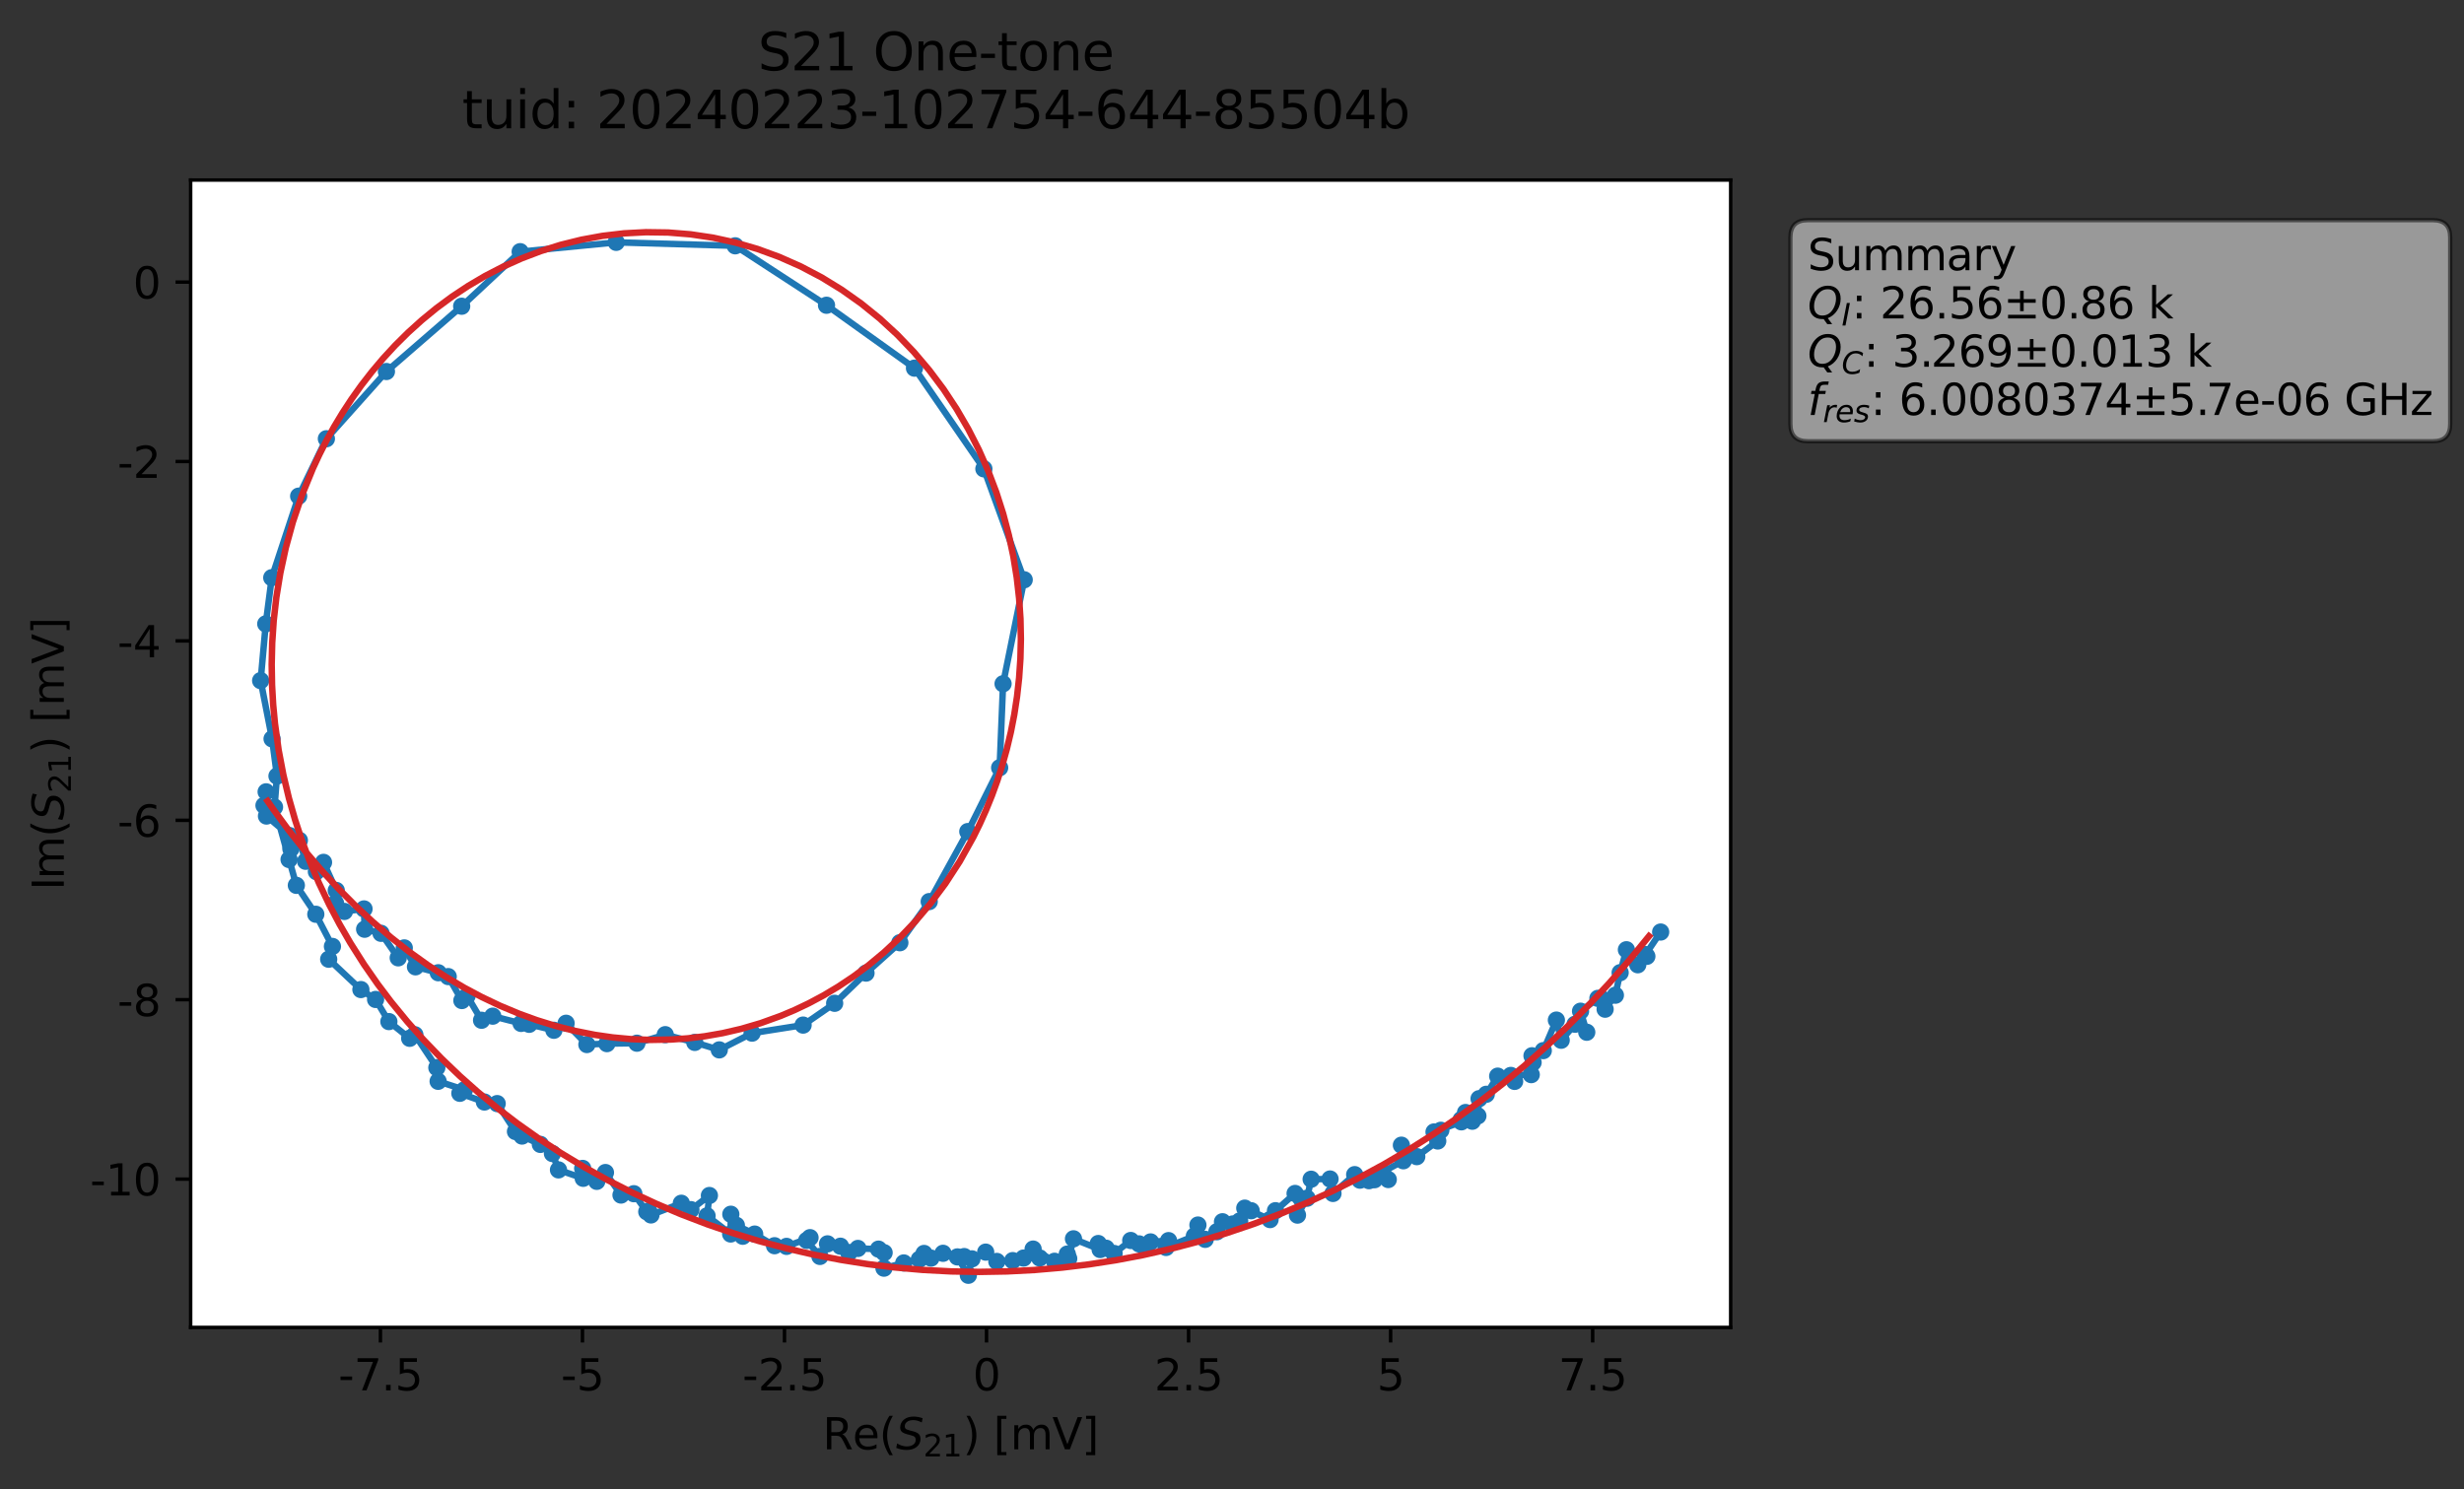 <?xml version="1.0" encoding="utf-8" standalone="no"?>
<!DOCTYPE svg PUBLIC "-//W3C//DTD SVG 1.1//EN"
  "http://www.w3.org/Graphics/SVG/1.1/DTD/svg11.dtd">
<svg xmlns:xlink="http://www.w3.org/1999/xlink" width="571.387pt" height="345.428pt" viewBox="0 0 571.387 345.428" xmlns="http://www.w3.org/2000/svg" version="1.1">
 <rect x="0" y="0" width="571.387" height="345.428" fill="#333333" stroke="none"/>
 <defs>
  <style type="text/css">*{stroke-linejoin: round; stroke-linecap: butt}</style>
 </defs>
 <g id="figure_1">
  <g id="patch_1">
   <path d="M 0 345.428 
L 571.387 345.428 
L 571.387 -0 
L 0 -0 
L 0 345.428 
z
" style="fill: none; opacity: 0"/>
  </g>
  <g id="axes_1">
   <g id="patch_2">
    <path d="M 44.211 307.872 
L 401.331 307.872 
L 401.331 41.76 
L 44.211 41.76 
z
" style="fill: #ffffff"/>
   </g>
   <g id="matplotlib.axis_1">
    <g id="xtick_1">
     <g id="line2d_1">
      <defs>
       <path id="m19318a8d39" d="M 0 0 
L 0 3.5 
" style="stroke: #000000; stroke-width: 0.8"/>
      </defs>
      <g>
       <use xlink:href="#m19318a8d39" x="88.217" y="307.872" style="stroke: #000000; stroke-width: 0.8"/>
      </g>
     </g>
     <g id="text_1">
      <!-- -7.5 -->
      <g transform="translate(78.461 322.47) scale(0.1 -0.1)">
       <defs>
        <path id="DejaVuSans-2d" d="M 313 2009 
L 1997 2009 
L 1997 1497 
L 313 1497 
L 313 2009 
z
" transform="scale(0.016)"/>
        <path id="DejaVuSans-37" d="M 525 4666 
L 3525 4666 
L 3525 4397 
L 1831 0 
L 1172 0 
L 2766 4134 
L 525 4134 
L 525 4666 
z
" transform="scale(0.016)"/>
        <path id="DejaVuSans-2e" d="M 684 794 
L 1344 794 
L 1344 0 
L 684 0 
L 684 794 
z
" transform="scale(0.016)"/>
        <path id="DejaVuSans-35" d="M 691 4666 
L 3169 4666 
L 3169 4134 
L 1269 4134 
L 1269 2991 
Q 1406 3038 1543 3061 
Q 1681 3084 1819 3084 
Q 2600 3084 3056 2656 
Q 3513 2228 3513 1497 
Q 3513 744 3044 326 
Q 2575 -91 1722 -91 
Q 1428 -91 1123 -41 
Q 819 9 494 109 
L 494 744 
Q 775 591 1075 516 
Q 1375 441 1709 441 
Q 2250 441 2565 725 
Q 2881 1009 2881 1497 
Q 2881 1984 2565 2268 
Q 2250 2553 1709 2553 
Q 1456 2553 1204 2497 
Q 953 2441 691 2322 
L 691 4666 
z
" transform="scale(0.016)"/>
       </defs>
       <use xlink:href="#DejaVuSans-2d"/>
       <use xlink:href="#DejaVuSans-37" x="36.084"/>
       <use xlink:href="#DejaVuSans-2e" x="99.707"/>
       <use xlink:href="#DejaVuSans-35" x="131.494"/>
      </g>
     </g>
    </g>
    <g id="xtick_2">
     <g id="line2d_2">
      <g>
       <use xlink:href="#m19318a8d39" x="135.069" y="307.872" style="stroke: #000000; stroke-width: 0.8"/>
      </g>
     </g>
     <g id="text_2">
      <!-- -5 -->
      <g transform="translate(130.084 322.47) scale(0.1 -0.1)">
       <use xlink:href="#DejaVuSans-2d"/>
       <use xlink:href="#DejaVuSans-35" x="36.084"/>
      </g>
     </g>
    </g>
    <g id="xtick_3">
     <g id="line2d_3">
      <g>
       <use xlink:href="#m19318a8d39" x="181.921" y="307.872" style="stroke: #000000; stroke-width: 0.8"/>
      </g>
     </g>
     <g id="text_3">
      <!-- -2.5 -->
      <g transform="translate(172.165 322.47) scale(0.1 -0.1)">
       <defs>
        <path id="DejaVuSans-32" d="M 1228 531 
L 3431 531 
L 3431 0 
L 469 0 
L 469 531 
Q 828 903 1448 1529 
Q 2069 2156 2228 2338 
Q 2531 2678 2651 2914 
Q 2772 3150 2772 3378 
Q 2772 3750 2511 3984 
Q 2250 4219 1831 4219 
Q 1534 4219 1204 4116 
Q 875 4013 500 3803 
L 500 4441 
Q 881 4594 1212 4672 
Q 1544 4750 1819 4750 
Q 2544 4750 2975 4387 
Q 3406 4025 3406 3419 
Q 3406 3131 3298 2873 
Q 3191 2616 2906 2266 
Q 2828 2175 2409 1742 
Q 1991 1309 1228 531 
z
" transform="scale(0.016)"/>
       </defs>
       <use xlink:href="#DejaVuSans-2d"/>
       <use xlink:href="#DejaVuSans-32" x="36.084"/>
       <use xlink:href="#DejaVuSans-2e" x="99.707"/>
       <use xlink:href="#DejaVuSans-35" x="131.494"/>
      </g>
     </g>
    </g>
    <g id="xtick_4">
     <g id="line2d_4">
      <g>
       <use xlink:href="#m19318a8d39" x="228.773" y="307.872" style="stroke: #000000; stroke-width: 0.8"/>
      </g>
     </g>
     <g id="text_4">
      <!-- 0 -->
      <g transform="translate(225.591 322.47) scale(0.1 -0.1)">
       <defs>
        <path id="DejaVuSans-30" d="M 2034 4250 
Q 1547 4250 1301 3770 
Q 1056 3291 1056 2328 
Q 1056 1369 1301 889 
Q 1547 409 2034 409 
Q 2525 409 2770 889 
Q 3016 1369 3016 2328 
Q 3016 3291 2770 3770 
Q 2525 4250 2034 4250 
z
M 2034 4750 
Q 2819 4750 3233 4129 
Q 3647 3509 3647 2328 
Q 3647 1150 3233 529 
Q 2819 -91 2034 -91 
Q 1250 -91 836 529 
Q 422 1150 422 2328 
Q 422 3509 836 4129 
Q 1250 4750 2034 4750 
z
" transform="scale(0.016)"/>
       </defs>
       <use xlink:href="#DejaVuSans-30"/>
      </g>
     </g>
    </g>
    <g id="xtick_5">
     <g id="line2d_5">
      <g>
       <use xlink:href="#m19318a8d39" x="275.625" y="307.872" style="stroke: #000000; stroke-width: 0.8"/>
      </g>
     </g>
     <g id="text_5">
      <!-- 2.5 -->
      <g transform="translate(267.673 322.47) scale(0.1 -0.1)">
       <use xlink:href="#DejaVuSans-32"/>
       <use xlink:href="#DejaVuSans-2e" x="63.623"/>
       <use xlink:href="#DejaVuSans-35" x="95.41"/>
      </g>
     </g>
    </g>
    <g id="xtick_6">
     <g id="line2d_6">
      <g>
       <use xlink:href="#m19318a8d39" x="322.477" y="307.872" style="stroke: #000000; stroke-width: 0.8"/>
      </g>
     </g>
     <g id="text_6">
      <!-- 5 -->
      <g transform="translate(319.295 322.47) scale(0.1 -0.1)">
       <use xlink:href="#DejaVuSans-35"/>
      </g>
     </g>
    </g>
    <g id="xtick_7">
     <g id="line2d_7">
      <g>
       <use xlink:href="#m19318a8d39" x="369.329" y="307.872" style="stroke: #000000; stroke-width: 0.8"/>
      </g>
     </g>
     <g id="text_7">
      <!-- 7.5 -->
      <g transform="translate(361.377 322.47) scale(0.1 -0.1)">
       <use xlink:href="#DejaVuSans-37"/>
       <use xlink:href="#DejaVuSans-2e" x="63.623"/>
       <use xlink:href="#DejaVuSans-35" x="95.41"/>
      </g>
     </g>
    </g>
    <g id="text_8">
     <!-- Re$(S_{21})$ [mV] -->
     <g transform="translate(190.771 336.149) scale(0.1 -0.1)">
      <defs>
       <path id="DejaVuSans-52" d="M 2841 2188 
Q 3044 2119 3236 1894 
Q 3428 1669 3622 1275 
L 4263 0 
L 3584 0 
L 2988 1197 
Q 2756 1666 2539 1819 
Q 2322 1972 1947 1972 
L 1259 1972 
L 1259 0 
L 628 0 
L 628 4666 
L 2053 4666 
Q 2853 4666 3247 4331 
Q 3641 3997 3641 3322 
Q 3641 2881 3436 2590 
Q 3231 2300 2841 2188 
z
M 1259 4147 
L 1259 2491 
L 2053 2491 
Q 2509 2491 2742 2702 
Q 2975 2913 2975 3322 
Q 2975 3731 2742 3939 
Q 2509 4147 2053 4147 
L 1259 4147 
z
" transform="scale(0.016)"/>
       <path id="DejaVuSans-65" d="M 3597 1894 
L 3597 1613 
L 953 1613 
Q 991 1019 1311 708 
Q 1631 397 2203 397 
Q 2534 397 2845 478 
Q 3156 559 3463 722 
L 3463 178 
Q 3153 47 2828 -22 
Q 2503 -91 2169 -91 
Q 1331 -91 842 396 
Q 353 884 353 1716 
Q 353 2575 817 3079 
Q 1281 3584 2069 3584 
Q 2775 3584 3186 3129 
Q 3597 2675 3597 1894 
z
M 3022 2063 
Q 3016 2534 2758 2815 
Q 2500 3097 2075 3097 
Q 1594 3097 1305 2825 
Q 1016 2553 972 2059 
L 3022 2063 
z
" transform="scale(0.016)"/>
       <path id="DejaVuSans-28" d="M 1984 4856 
Q 1566 4138 1362 3434 
Q 1159 2731 1159 2009 
Q 1159 1288 1364 580 
Q 1569 -128 1984 -844 
L 1484 -844 
Q 1016 -109 783 600 
Q 550 1309 550 2009 
Q 550 2706 781 3412 
Q 1013 4119 1484 4856 
L 1984 4856 
z
" transform="scale(0.016)"/>
       <path id="DejaVuSans-Oblique-53" d="M 3859 4513 
L 3738 3897 
Q 3422 4066 3111 4152 
Q 2800 4238 2509 4238 
Q 1944 4238 1609 3991 
Q 1275 3744 1275 3334 
Q 1275 3109 1398 2989 
Q 1522 2869 2034 2731 
L 2413 2638 
Q 3053 2472 3303 2217 
Q 3553 1963 3553 1503 
Q 3553 797 2998 353 
Q 2444 -91 1538 -91 
Q 1166 -91 791 -17 
Q 416 56 38 206 
L 166 856 
Q 513 641 861 531 
Q 1209 422 1556 422 
Q 2147 422 2503 684 
Q 2859 947 2859 1369 
Q 2859 1650 2717 1795 
Q 2575 1941 2106 2059 
L 1728 2156 
Q 1081 2325 845 2545 
Q 609 2766 609 3163 
Q 609 3859 1145 4304 
Q 1681 4750 2541 4750 
Q 2875 4750 3203 4690 
Q 3531 4631 3859 4513 
z
" transform="scale(0.016)"/>
       <path id="DejaVuSans-31" d="M 794 531 
L 1825 531 
L 1825 4091 
L 703 3866 
L 703 4441 
L 1819 4666 
L 2450 4666 
L 2450 531 
L 3481 531 
L 3481 0 
L 794 0 
L 794 531 
z
" transform="scale(0.016)"/>
       <path id="DejaVuSans-29" d="M 513 4856 
L 1013 4856 
Q 1481 4119 1714 3412 
Q 1947 2706 1947 2009 
Q 1947 1309 1714 600 
Q 1481 -109 1013 -844 
L 513 -844 
Q 928 -128 1133 580 
Q 1338 1288 1338 2009 
Q 1338 2731 1133 3434 
Q 928 4138 513 4856 
z
" transform="scale(0.016)"/>
       <path id="DejaVuSans-20" transform="scale(0.016)"/>
       <path id="DejaVuSans-5b" d="M 550 4863 
L 1875 4863 
L 1875 4416 
L 1125 4416 
L 1125 -397 
L 1875 -397 
L 1875 -844 
L 550 -844 
L 550 4863 
z
" transform="scale(0.016)"/>
       <path id="DejaVuSans-6d" d="M 3328 2828 
Q 3544 3216 3844 3400 
Q 4144 3584 4550 3584 
Q 5097 3584 5394 3201 
Q 5691 2819 5691 2113 
L 5691 0 
L 5113 0 
L 5113 2094 
Q 5113 2597 4934 2840 
Q 4756 3084 4391 3084 
Q 3944 3084 3684 2787 
Q 3425 2491 3425 1978 
L 3425 0 
L 2847 0 
L 2847 2094 
Q 2847 2600 2669 2842 
Q 2491 3084 2119 3084 
Q 1678 3084 1418 2786 
Q 1159 2488 1159 1978 
L 1159 0 
L 581 0 
L 581 3500 
L 1159 3500 
L 1159 2956 
Q 1356 3278 1631 3431 
Q 1906 3584 2284 3584 
Q 2666 3584 2933 3390 
Q 3200 3197 3328 2828 
z
" transform="scale(0.016)"/>
       <path id="DejaVuSans-56" d="M 1831 0 
L 50 4666 
L 709 4666 
L 2188 738 
L 3669 4666 
L 4325 4666 
L 2547 0 
L 1831 0 
z
" transform="scale(0.016)"/>
       <path id="DejaVuSans-5d" d="M 1947 4863 
L 1947 -844 
L 622 -844 
L 622 -397 
L 1369 -397 
L 1369 4416 
L 622 4416 
L 622 4863 
L 1947 4863 
z
" transform="scale(0.016)"/>
      </defs>
      <use xlink:href="#DejaVuSans-52" transform="translate(0 0.016)"/>
      <use xlink:href="#DejaVuSans-65" transform="translate(69.482 0.016)"/>
      <use xlink:href="#DejaVuSans-28" transform="translate(131.006 0.016)"/>
      <use xlink:href="#DejaVuSans-Oblique-53" transform="translate(170.02 0.016)"/>
      <use xlink:href="#DejaVuSans-32" transform="translate(233.496 -16.391) scale(0.7)"/>
      <use xlink:href="#DejaVuSans-31" transform="translate(278.032 -16.391) scale(0.7)"/>
      <use xlink:href="#DejaVuSans-29" transform="translate(325.303 0.016)"/>
      <use xlink:href="#DejaVuSans-20" transform="translate(364.316 0.016)"/>
      <use xlink:href="#DejaVuSans-5b" transform="translate(396.104 0.016)"/>
      <use xlink:href="#DejaVuSans-6d" transform="translate(435.117 0.016)"/>
      <use xlink:href="#DejaVuSans-56" transform="translate(532.529 0.016)"/>
      <use xlink:href="#DejaVuSans-5d" transform="translate(600.938 0.016)"/>
     </g>
    </g>
   </g>
   <g id="matplotlib.axis_2">
    <g id="ytick_1">
     <g id="line2d_8">
      <defs>
       <path id="m4d15f5e2d7" d="M 0 0 
L -3.5 0 
" style="stroke: #000000; stroke-width: 0.8"/>
      </defs>
      <g>
       <use xlink:href="#m4d15f5e2d7" x="44.211" y="273.47" style="stroke: #000000; stroke-width: 0.8"/>
      </g>
     </g>
     <g id="text_9">
      <!-- -10 -->
      <g transform="translate(20.878 277.269) scale(0.1 -0.1)">
       <use xlink:href="#DejaVuSans-2d"/>
       <use xlink:href="#DejaVuSans-31" x="36.084"/>
       <use xlink:href="#DejaVuSans-30" x="99.707"/>
      </g>
     </g>
    </g>
    <g id="ytick_2">
     <g id="line2d_9">
      <g>
       <use xlink:href="#m4d15f5e2d7" x="44.211" y="231.862" style="stroke: #000000; stroke-width: 0.8"/>
      </g>
     </g>
     <g id="text_10">
      <!-- -8 -->
      <g transform="translate(27.241 235.661) scale(0.1 -0.1)">
       <defs>
        <path id="DejaVuSans-38" d="M 2034 2216 
Q 1584 2216 1326 1975 
Q 1069 1734 1069 1313 
Q 1069 891 1326 650 
Q 1584 409 2034 409 
Q 2484 409 2743 651 
Q 3003 894 3003 1313 
Q 3003 1734 2745 1975 
Q 2488 2216 2034 2216 
z
M 1403 2484 
Q 997 2584 770 2862 
Q 544 3141 544 3541 
Q 544 4100 942 4425 
Q 1341 4750 2034 4750 
Q 2731 4750 3128 4425 
Q 3525 4100 3525 3541 
Q 3525 3141 3298 2862 
Q 3072 2584 2669 2484 
Q 3125 2378 3379 2068 
Q 3634 1759 3634 1313 
Q 3634 634 3220 271 
Q 2806 -91 2034 -91 
Q 1263 -91 848 271 
Q 434 634 434 1313 
Q 434 1759 690 2068 
Q 947 2378 1403 2484 
z
M 1172 3481 
Q 1172 3119 1398 2916 
Q 1625 2713 2034 2713 
Q 2441 2713 2670 2916 
Q 2900 3119 2900 3481 
Q 2900 3844 2670 4047 
Q 2441 4250 2034 4250 
Q 1625 4250 1398 4047 
Q 1172 3844 1172 3481 
z
" transform="scale(0.016)"/>
       </defs>
       <use xlink:href="#DejaVuSans-2d"/>
       <use xlink:href="#DejaVuSans-38" x="36.084"/>
      </g>
     </g>
    </g>
    <g id="ytick_3">
     <g id="line2d_10">
      <g>
       <use xlink:href="#m4d15f5e2d7" x="44.211" y="190.254" style="stroke: #000000; stroke-width: 0.8"/>
      </g>
     </g>
     <g id="text_11">
      <!-- -6 -->
      <g transform="translate(27.241 194.053) scale(0.1 -0.1)">
       <defs>
        <path id="DejaVuSans-36" d="M 2113 2584 
Q 1688 2584 1439 2293 
Q 1191 2003 1191 1497 
Q 1191 994 1439 701 
Q 1688 409 2113 409 
Q 2538 409 2786 701 
Q 3034 994 3034 1497 
Q 3034 2003 2786 2293 
Q 2538 2584 2113 2584 
z
M 3366 4563 
L 3366 3988 
Q 3128 4100 2886 4159 
Q 2644 4219 2406 4219 
Q 1781 4219 1451 3797 
Q 1122 3375 1075 2522 
Q 1259 2794 1537 2939 
Q 1816 3084 2150 3084 
Q 2853 3084 3261 2657 
Q 3669 2231 3669 1497 
Q 3669 778 3244 343 
Q 2819 -91 2113 -91 
Q 1303 -91 875 529 
Q 447 1150 447 2328 
Q 447 3434 972 4092 
Q 1497 4750 2381 4750 
Q 2619 4750 2861 4703 
Q 3103 4656 3366 4563 
z
" transform="scale(0.016)"/>
       </defs>
       <use xlink:href="#DejaVuSans-2d"/>
       <use xlink:href="#DejaVuSans-36" x="36.084"/>
      </g>
     </g>
    </g>
    <g id="ytick_4">
     <g id="line2d_11">
      <g>
       <use xlink:href="#m4d15f5e2d7" x="44.211" y="148.645" style="stroke: #000000; stroke-width: 0.8"/>
      </g>
     </g>
     <g id="text_12">
      <!-- -4 -->
      <g transform="translate(27.241 152.444) scale(0.1 -0.1)">
       <defs>
        <path id="DejaVuSans-34" d="M 2419 4116 
L 825 1625 
L 2419 1625 
L 2419 4116 
z
M 2253 4666 
L 3047 4666 
L 3047 1625 
L 3713 1625 
L 3713 1100 
L 3047 1100 
L 3047 0 
L 2419 0 
L 2419 1100 
L 313 1100 
L 313 1709 
L 2253 4666 
z
" transform="scale(0.016)"/>
       </defs>
       <use xlink:href="#DejaVuSans-2d"/>
       <use xlink:href="#DejaVuSans-34" x="36.084"/>
      </g>
     </g>
    </g>
    <g id="ytick_5">
     <g id="line2d_12">
      <g>
       <use xlink:href="#m4d15f5e2d7" x="44.211" y="107.037" style="stroke: #000000; stroke-width: 0.8"/>
      </g>
     </g>
     <g id="text_13">
      <!-- -2 -->
      <g transform="translate(27.241 110.836) scale(0.1 -0.1)">
       <use xlink:href="#DejaVuSans-2d"/>
       <use xlink:href="#DejaVuSans-32" x="36.084"/>
      </g>
     </g>
    </g>
    <g id="ytick_6">
     <g id="line2d_13">
      <g>
       <use xlink:href="#m4d15f5e2d7" x="44.211" y="65.429" style="stroke: #000000; stroke-width: 0.8"/>
      </g>
     </g>
     <g id="text_14">
      <!-- 0 -->
      <g transform="translate(30.848 69.228) scale(0.1 -0.1)">
       <use xlink:href="#DejaVuSans-30"/>
      </g>
     </g>
    </g>
    <g id="text_15">
     <!-- Im$(S_{21})$ [mV] -->
     <g transform="translate(14.798 206.466) rotate(-90) scale(0.1 -0.1)">
      <defs>
       <path id="DejaVuSans-49" d="M 628 4666 
L 1259 4666 
L 1259 0 
L 628 0 
L 628 4666 
z
" transform="scale(0.016)"/>
      </defs>
      <use xlink:href="#DejaVuSans-49" transform="translate(0 0.016)"/>
      <use xlink:href="#DejaVuSans-6d" transform="translate(25.867 0.016)"/>
      <use xlink:href="#DejaVuSans-28" transform="translate(123.279 0.016)"/>
      <use xlink:href="#DejaVuSans-Oblique-53" transform="translate(162.293 0.016)"/>
      <use xlink:href="#DejaVuSans-32" transform="translate(225.77 -16.391) scale(0.7)"/>
      <use xlink:href="#DejaVuSans-31" transform="translate(270.306 -16.391) scale(0.7)"/>
      <use xlink:href="#DejaVuSans-29" transform="translate(317.576 0.016)"/>
      <use xlink:href="#DejaVuSans-20" transform="translate(356.59 0.016)"/>
      <use xlink:href="#DejaVuSans-5b" transform="translate(388.377 0.016)"/>
      <use xlink:href="#DejaVuSans-6d" transform="translate(427.391 0.016)"/>
      <use xlink:href="#DejaVuSans-56" transform="translate(524.803 0.016)"/>
      <use xlink:href="#DejaVuSans-5d" transform="translate(593.211 0.016)"/>
     </g>
    </g>
   </g>
   <g id="line2d_14">
    <path d="M 385.098 216.168 
L 381.578 221.398 
L 381.896 221.805 
L 379.79 223.758 
L 377.153 220.277 
L 375.703 225.592 
L 374.599 230.821 
L 372.218 234.063 
L 371.527 231.705 
L 370.543 231.548 
L 366.521 234.532 
L 367.959 239.41 
L 365.251 237.554 
L 362.032 241.266 
L 360.918 236.591 
L 357.878 243.674 
L 355.259 244.864 
L 355.516 246.41 
L 355.089 249.239 
L 350.342 249.427 
L 351.232 250.81 
L 347.304 249.592 
L 344.657 253.801 
L 342.987 254.821 
L 342.713 258.809 
L 339.854 258.027 
L 341.424 260.048 
L 338.841 259.664 
L 338.887 260.189 
L 332.543 262.539 
L 334.12 262.147 
L 333.406 264.634 
L 328.541 268.262 
L 324.976 265.605 
L 326.434 267.923 
L 325.433 269.218 
L 320.636 271.824 
L 321.929 273.574 
L 318.738 273.616 
L 317.452 273.839 
L 315.364 273.719 
L 314.143 272.436 
L 309.11 276.8 
L 308.431 273.448 
L 304.046 273.502 
L 303.095 277.912 
L 300.877 281.821 
L 301.662 277.951 
L 300.324 276.799 
L 295.776 280.8 
L 294.521 282.863 
L 288.654 280.206 
L 290.143 280.805 
L 285.846 283.886 
L 287.476 283.183 
L 283.488 283.362 
L 282.196 285.678 
L 279.482 287.445 
L 277.791 284.125 
L 276.965 286.674 
L 270.401 289.325 
L 270.982 287.737 
L 266.818 288.042 
L 265.622 289.463 
L 264.151 288.497 
L 262.211 287.709 
L 258.351 290.718 
L 254.683 288.412 
L 255.117 289.8 
L 248.935 287.32 
L 247.827 291.903 
L 247.497 290.857 
L 244.544 292.531 
L 239.575 289.701 
L 241.102 291.762 
L 237.353 291.785 
L 234.845 292.376 
L 231.157 292.566 
L 228.576 290.408 
L 225.394 291.971 
L 224.553 295.776 
L 222.013 291.516 
L 223.591 291.439 
L 218.681 290.68 
L 215.884 291.793 
L 214.283 290.715 
L 213.19 292.069 
L 209.577 292.916 
L 204.987 294.129 
L 205.023 290.538 
L 203.725 289.714 
L 198.946 289.553 
L 194.895 289.036 
L 196.851 290.569 
L 191.898 288.49 
L 190.138 291.409 
L 187.069 287.695 
L 187.84 287.051 
L 182.395 289.075 
L 179.612 288.921 
L 175.006 286.221 
L 170.762 284.192 
L 172.242 286.726 
L 169.475 281.621 
L 169.437 286.202 
L 163.967 281.993 
L 164.507 277.275 
L 160.222 280.554 
L 157.997 279.074 
L 150.954 281.783 
L 150.394 280.861 
L 149.982 281.042 
L 146.986 276.86 
L 144.007 277.17 
L 140.402 271.948 
L 138.39 273.994 
L 135.118 270.993 
L 135.246 273.289 
L 129.51 271.333 
L 128.109 267.543 
L 125.309 265.424 
L 121.056 263.489 
L 119.534 262.433 
L 115.295 255.959 
L 112.33 255.593 
L 106.636 253.573 
L 107.704 252.759 
L 101.599 250.791 
L 101.301 247.618 
L 96.203 239.989 
L 95 240.816 
L 90.181 236.938 
L 87.098 231.806 
L 83.689 229.511 
L 76.222 222.474 
L 77.09 219.507 
L 73.234 212.047 
L 68.723 205.341 
L 63.66 187.191 
L 64.231 179.992 
L 63.092 171.36 
L 60.444 157.856 
L 61.627 144.694 
L 63.019 133.984 
L 69.257 115.075 
L 75.687 101.76 
L 89.611 86.168 
L 107.061 71.025 
L 120.627 58.372 
L 142.895 56.21 
L 170.489 57.012 
L 191.663 70.798 
L 212.063 85.384 
L 228.155 108.742 
L 237.508 134.472 
L 232.608 158.586 
L 231.813 178.061 
L 224.427 192.866 
L 215.482 209.106 
L 208.67 218.647 
L 200.824 225.693 
L 193.55 232.696 
L 186.238 237.751 
L 174.403 239.617 
L 166.8 243.501 
L 161.116 241.769 
L 154.269 239.971 
L 147.693 241.951 
L 140.739 242.051 
L 136.092 242.266 
L 131.275 237.326 
L 128.446 238.953 
L 122.714 237.571 
L 120.838 237.362 
L 114.267 235.681 
L 111.672 236.632 
L 108.322 230.969 
L 107.105 232.056 
L 103.939 226.503 
L 101.634 225.61 
L 96.348 224.239 
L 93.749 219.849 
L 92.347 222.152 
L 88.361 216.466 
L 84.556 215.519 
L 84.416 210.807 
L 79.868 211.391 
L 77.81 209.485 
L 77.98 206.525 
L 75.024 200.011 
L 73.368 202.16 
L 70.869 199.757 
L 69.422 194.9 
L 67.453 196.865 
L 67.145 193.793 
L 61.796 189.266 
L 61.216 186.814 
L 61.715 183.651 
L 61.715 183.651 
" clip-path="url(#pf3e5e61092)" style="fill: none; stroke: #1f77b4; stroke-width: 1.5; stroke-linecap: square"/>
    <defs>
     <path id="m2b5e45cd91" d="M 0 1.5 
C 0.398 1.5 0.779 1.342 1.061 1.061 
C 1.342 0.779 1.5 0.398 1.5 0 
C 1.5 -0.398 1.342 -0.779 1.061 -1.061 
C 0.779 -1.342 0.398 -1.5 0 -1.5 
C -0.398 -1.5 -0.779 -1.342 -1.061 -1.061 
C -1.342 -0.779 -1.5 -0.398 -1.5 0 
C -1.5 0.398 -1.342 0.779 -1.061 1.061 
C -0.779 1.342 -0.398 1.5 0 1.5 
z
" style="stroke: #1f77b4"/>
    </defs>
    <g clip-path="url(#pf3e5e61092)">
     <use xlink:href="#m2b5e45cd91" x="385.098" y="216.168" style="fill: #1f77b4; stroke: #1f77b4"/>
     <use xlink:href="#m2b5e45cd91" x="381.578" y="221.398" style="fill: #1f77b4; stroke: #1f77b4"/>
     <use xlink:href="#m2b5e45cd91" x="381.896" y="221.805" style="fill: #1f77b4; stroke: #1f77b4"/>
     <use xlink:href="#m2b5e45cd91" x="379.79" y="223.758" style="fill: #1f77b4; stroke: #1f77b4"/>
     <use xlink:href="#m2b5e45cd91" x="377.153" y="220.277" style="fill: #1f77b4; stroke: #1f77b4"/>
     <use xlink:href="#m2b5e45cd91" x="375.703" y="225.592" style="fill: #1f77b4; stroke: #1f77b4"/>
     <use xlink:href="#m2b5e45cd91" x="374.599" y="230.821" style="fill: #1f77b4; stroke: #1f77b4"/>
     <use xlink:href="#m2b5e45cd91" x="372.218" y="234.063" style="fill: #1f77b4; stroke: #1f77b4"/>
     <use xlink:href="#m2b5e45cd91" x="371.527" y="231.705" style="fill: #1f77b4; stroke: #1f77b4"/>
     <use xlink:href="#m2b5e45cd91" x="370.543" y="231.548" style="fill: #1f77b4; stroke: #1f77b4"/>
     <use xlink:href="#m2b5e45cd91" x="366.521" y="234.532" style="fill: #1f77b4; stroke: #1f77b4"/>
     <use xlink:href="#m2b5e45cd91" x="367.959" y="239.41" style="fill: #1f77b4; stroke: #1f77b4"/>
     <use xlink:href="#m2b5e45cd91" x="365.251" y="237.554" style="fill: #1f77b4; stroke: #1f77b4"/>
     <use xlink:href="#m2b5e45cd91" x="362.032" y="241.266" style="fill: #1f77b4; stroke: #1f77b4"/>
     <use xlink:href="#m2b5e45cd91" x="360.918" y="236.591" style="fill: #1f77b4; stroke: #1f77b4"/>
     <use xlink:href="#m2b5e45cd91" x="357.878" y="243.674" style="fill: #1f77b4; stroke: #1f77b4"/>
     <use xlink:href="#m2b5e45cd91" x="355.259" y="244.864" style="fill: #1f77b4; stroke: #1f77b4"/>
     <use xlink:href="#m2b5e45cd91" x="355.516" y="246.41" style="fill: #1f77b4; stroke: #1f77b4"/>
     <use xlink:href="#m2b5e45cd91" x="355.089" y="249.239" style="fill: #1f77b4; stroke: #1f77b4"/>
     <use xlink:href="#m2b5e45cd91" x="350.342" y="249.427" style="fill: #1f77b4; stroke: #1f77b4"/>
     <use xlink:href="#m2b5e45cd91" x="351.232" y="250.81" style="fill: #1f77b4; stroke: #1f77b4"/>
     <use xlink:href="#m2b5e45cd91" x="347.304" y="249.592" style="fill: #1f77b4; stroke: #1f77b4"/>
     <use xlink:href="#m2b5e45cd91" x="344.657" y="253.801" style="fill: #1f77b4; stroke: #1f77b4"/>
     <use xlink:href="#m2b5e45cd91" x="342.987" y="254.821" style="fill: #1f77b4; stroke: #1f77b4"/>
     <use xlink:href="#m2b5e45cd91" x="342.713" y="258.809" style="fill: #1f77b4; stroke: #1f77b4"/>
     <use xlink:href="#m2b5e45cd91" x="339.854" y="258.027" style="fill: #1f77b4; stroke: #1f77b4"/>
     <use xlink:href="#m2b5e45cd91" x="341.424" y="260.048" style="fill: #1f77b4; stroke: #1f77b4"/>
     <use xlink:href="#m2b5e45cd91" x="338.841" y="259.664" style="fill: #1f77b4; stroke: #1f77b4"/>
     <use xlink:href="#m2b5e45cd91" x="338.887" y="260.189" style="fill: #1f77b4; stroke: #1f77b4"/>
     <use xlink:href="#m2b5e45cd91" x="332.543" y="262.539" style="fill: #1f77b4; stroke: #1f77b4"/>
     <use xlink:href="#m2b5e45cd91" x="334.12" y="262.147" style="fill: #1f77b4; stroke: #1f77b4"/>
     <use xlink:href="#m2b5e45cd91" x="333.406" y="264.634" style="fill: #1f77b4; stroke: #1f77b4"/>
     <use xlink:href="#m2b5e45cd91" x="328.541" y="268.262" style="fill: #1f77b4; stroke: #1f77b4"/>
     <use xlink:href="#m2b5e45cd91" x="324.976" y="265.605" style="fill: #1f77b4; stroke: #1f77b4"/>
     <use xlink:href="#m2b5e45cd91" x="326.434" y="267.923" style="fill: #1f77b4; stroke: #1f77b4"/>
     <use xlink:href="#m2b5e45cd91" x="325.433" y="269.218" style="fill: #1f77b4; stroke: #1f77b4"/>
     <use xlink:href="#m2b5e45cd91" x="320.636" y="271.824" style="fill: #1f77b4; stroke: #1f77b4"/>
     <use xlink:href="#m2b5e45cd91" x="321.929" y="273.574" style="fill: #1f77b4; stroke: #1f77b4"/>
     <use xlink:href="#m2b5e45cd91" x="318.738" y="273.616" style="fill: #1f77b4; stroke: #1f77b4"/>
     <use xlink:href="#m2b5e45cd91" x="317.452" y="273.839" style="fill: #1f77b4; stroke: #1f77b4"/>
     <use xlink:href="#m2b5e45cd91" x="315.364" y="273.719" style="fill: #1f77b4; stroke: #1f77b4"/>
     <use xlink:href="#m2b5e45cd91" x="314.143" y="272.436" style="fill: #1f77b4; stroke: #1f77b4"/>
     <use xlink:href="#m2b5e45cd91" x="309.11" y="276.8" style="fill: #1f77b4; stroke: #1f77b4"/>
     <use xlink:href="#m2b5e45cd91" x="308.431" y="273.448" style="fill: #1f77b4; stroke: #1f77b4"/>
     <use xlink:href="#m2b5e45cd91" x="304.046" y="273.502" style="fill: #1f77b4; stroke: #1f77b4"/>
     <use xlink:href="#m2b5e45cd91" x="303.095" y="277.912" style="fill: #1f77b4; stroke: #1f77b4"/>
     <use xlink:href="#m2b5e45cd91" x="300.877" y="281.821" style="fill: #1f77b4; stroke: #1f77b4"/>
     <use xlink:href="#m2b5e45cd91" x="301.662" y="277.951" style="fill: #1f77b4; stroke: #1f77b4"/>
     <use xlink:href="#m2b5e45cd91" x="300.324" y="276.799" style="fill: #1f77b4; stroke: #1f77b4"/>
     <use xlink:href="#m2b5e45cd91" x="295.776" y="280.8" style="fill: #1f77b4; stroke: #1f77b4"/>
     <use xlink:href="#m2b5e45cd91" x="294.521" y="282.863" style="fill: #1f77b4; stroke: #1f77b4"/>
     <use xlink:href="#m2b5e45cd91" x="288.654" y="280.206" style="fill: #1f77b4; stroke: #1f77b4"/>
     <use xlink:href="#m2b5e45cd91" x="290.143" y="280.805" style="fill: #1f77b4; stroke: #1f77b4"/>
     <use xlink:href="#m2b5e45cd91" x="285.846" y="283.886" style="fill: #1f77b4; stroke: #1f77b4"/>
     <use xlink:href="#m2b5e45cd91" x="287.476" y="283.183" style="fill: #1f77b4; stroke: #1f77b4"/>
     <use xlink:href="#m2b5e45cd91" x="283.488" y="283.362" style="fill: #1f77b4; stroke: #1f77b4"/>
     <use xlink:href="#m2b5e45cd91" x="282.196" y="285.678" style="fill: #1f77b4; stroke: #1f77b4"/>
     <use xlink:href="#m2b5e45cd91" x="279.482" y="287.445" style="fill: #1f77b4; stroke: #1f77b4"/>
     <use xlink:href="#m2b5e45cd91" x="277.791" y="284.125" style="fill: #1f77b4; stroke: #1f77b4"/>
     <use xlink:href="#m2b5e45cd91" x="276.965" y="286.674" style="fill: #1f77b4; stroke: #1f77b4"/>
     <use xlink:href="#m2b5e45cd91" x="270.401" y="289.325" style="fill: #1f77b4; stroke: #1f77b4"/>
     <use xlink:href="#m2b5e45cd91" x="270.982" y="287.737" style="fill: #1f77b4; stroke: #1f77b4"/>
     <use xlink:href="#m2b5e45cd91" x="266.818" y="288.042" style="fill: #1f77b4; stroke: #1f77b4"/>
     <use xlink:href="#m2b5e45cd91" x="265.622" y="289.463" style="fill: #1f77b4; stroke: #1f77b4"/>
     <use xlink:href="#m2b5e45cd91" x="264.151" y="288.497" style="fill: #1f77b4; stroke: #1f77b4"/>
     <use xlink:href="#m2b5e45cd91" x="262.211" y="287.709" style="fill: #1f77b4; stroke: #1f77b4"/>
     <use xlink:href="#m2b5e45cd91" x="258.351" y="290.718" style="fill: #1f77b4; stroke: #1f77b4"/>
     <use xlink:href="#m2b5e45cd91" x="256.5" y="289.501" style="fill: #1f77b4; stroke: #1f77b4"/>
     <use xlink:href="#m2b5e45cd91" x="254.683" y="288.412" style="fill: #1f77b4; stroke: #1f77b4"/>
     <use xlink:href="#m2b5e45cd91" x="255.117" y="289.8" style="fill: #1f77b4; stroke: #1f77b4"/>
     <use xlink:href="#m2b5e45cd91" x="248.935" y="287.32" style="fill: #1f77b4; stroke: #1f77b4"/>
     <use xlink:href="#m2b5e45cd91" x="247.827" y="291.903" style="fill: #1f77b4; stroke: #1f77b4"/>
     <use xlink:href="#m2b5e45cd91" x="247.497" y="290.857" style="fill: #1f77b4; stroke: #1f77b4"/>
     <use xlink:href="#m2b5e45cd91" x="244.544" y="292.531" style="fill: #1f77b4; stroke: #1f77b4"/>
     <use xlink:href="#m2b5e45cd91" x="239.575" y="289.701" style="fill: #1f77b4; stroke: #1f77b4"/>
     <use xlink:href="#m2b5e45cd91" x="241.102" y="291.762" style="fill: #1f77b4; stroke: #1f77b4"/>
     <use xlink:href="#m2b5e45cd91" x="237.353" y="291.785" style="fill: #1f77b4; stroke: #1f77b4"/>
     <use xlink:href="#m2b5e45cd91" x="234.845" y="292.376" style="fill: #1f77b4; stroke: #1f77b4"/>
     <use xlink:href="#m2b5e45cd91" x="231.157" y="292.566" style="fill: #1f77b4; stroke: #1f77b4"/>
     <use xlink:href="#m2b5e45cd91" x="228.576" y="290.408" style="fill: #1f77b4; stroke: #1f77b4"/>
     <use xlink:href="#m2b5e45cd91" x="225.394" y="291.971" style="fill: #1f77b4; stroke: #1f77b4"/>
     <use xlink:href="#m2b5e45cd91" x="224.553" y="295.776" style="fill: #1f77b4; stroke: #1f77b4"/>
     <use xlink:href="#m2b5e45cd91" x="222.013" y="291.516" style="fill: #1f77b4; stroke: #1f77b4"/>
     <use xlink:href="#m2b5e45cd91" x="223.591" y="291.439" style="fill: #1f77b4; stroke: #1f77b4"/>
     <use xlink:href="#m2b5e45cd91" x="218.681" y="290.68" style="fill: #1f77b4; stroke: #1f77b4"/>
     <use xlink:href="#m2b5e45cd91" x="215.884" y="291.793" style="fill: #1f77b4; stroke: #1f77b4"/>
     <use xlink:href="#m2b5e45cd91" x="214.283" y="290.715" style="fill: #1f77b4; stroke: #1f77b4"/>
     <use xlink:href="#m2b5e45cd91" x="213.19" y="292.069" style="fill: #1f77b4; stroke: #1f77b4"/>
     <use xlink:href="#m2b5e45cd91" x="209.577" y="292.916" style="fill: #1f77b4; stroke: #1f77b4"/>
     <use xlink:href="#m2b5e45cd91" x="204.987" y="294.129" style="fill: #1f77b4; stroke: #1f77b4"/>
     <use xlink:href="#m2b5e45cd91" x="205.023" y="290.538" style="fill: #1f77b4; stroke: #1f77b4"/>
     <use xlink:href="#m2b5e45cd91" x="203.725" y="289.714" style="fill: #1f77b4; stroke: #1f77b4"/>
     <use xlink:href="#m2b5e45cd91" x="198.946" y="289.553" style="fill: #1f77b4; stroke: #1f77b4"/>
     <use xlink:href="#m2b5e45cd91" x="194.895" y="289.036" style="fill: #1f77b4; stroke: #1f77b4"/>
     <use xlink:href="#m2b5e45cd91" x="196.851" y="290.569" style="fill: #1f77b4; stroke: #1f77b4"/>
     <use xlink:href="#m2b5e45cd91" x="191.898" y="288.49" style="fill: #1f77b4; stroke: #1f77b4"/>
     <use xlink:href="#m2b5e45cd91" x="190.138" y="291.409" style="fill: #1f77b4; stroke: #1f77b4"/>
     <use xlink:href="#m2b5e45cd91" x="187.069" y="287.695" style="fill: #1f77b4; stroke: #1f77b4"/>
     <use xlink:href="#m2b5e45cd91" x="187.84" y="287.051" style="fill: #1f77b4; stroke: #1f77b4"/>
     <use xlink:href="#m2b5e45cd91" x="182.395" y="289.075" style="fill: #1f77b4; stroke: #1f77b4"/>
     <use xlink:href="#m2b5e45cd91" x="179.612" y="288.921" style="fill: #1f77b4; stroke: #1f77b4"/>
     <use xlink:href="#m2b5e45cd91" x="175.006" y="286.221" style="fill: #1f77b4; stroke: #1f77b4"/>
     <use xlink:href="#m2b5e45cd91" x="170.762" y="284.192" style="fill: #1f77b4; stroke: #1f77b4"/>
     <use xlink:href="#m2b5e45cd91" x="172.242" y="286.726" style="fill: #1f77b4; stroke: #1f77b4"/>
     <use xlink:href="#m2b5e45cd91" x="169.475" y="281.621" style="fill: #1f77b4; stroke: #1f77b4"/>
     <use xlink:href="#m2b5e45cd91" x="169.437" y="286.202" style="fill: #1f77b4; stroke: #1f77b4"/>
     <use xlink:href="#m2b5e45cd91" x="163.967" y="281.993" style="fill: #1f77b4; stroke: #1f77b4"/>
     <use xlink:href="#m2b5e45cd91" x="164.507" y="277.275" style="fill: #1f77b4; stroke: #1f77b4"/>
     <use xlink:href="#m2b5e45cd91" x="160.222" y="280.554" style="fill: #1f77b4; stroke: #1f77b4"/>
     <use xlink:href="#m2b5e45cd91" x="157.997" y="279.074" style="fill: #1f77b4; stroke: #1f77b4"/>
     <use xlink:href="#m2b5e45cd91" x="150.954" y="281.783" style="fill: #1f77b4; stroke: #1f77b4"/>
     <use xlink:href="#m2b5e45cd91" x="150.394" y="280.861" style="fill: #1f77b4; stroke: #1f77b4"/>
     <use xlink:href="#m2b5e45cd91" x="149.982" y="281.042" style="fill: #1f77b4; stroke: #1f77b4"/>
     <use xlink:href="#m2b5e45cd91" x="146.986" y="276.86" style="fill: #1f77b4; stroke: #1f77b4"/>
     <use xlink:href="#m2b5e45cd91" x="144.007" y="277.17" style="fill: #1f77b4; stroke: #1f77b4"/>
     <use xlink:href="#m2b5e45cd91" x="140.402" y="271.948" style="fill: #1f77b4; stroke: #1f77b4"/>
     <use xlink:href="#m2b5e45cd91" x="138.39" y="273.994" style="fill: #1f77b4; stroke: #1f77b4"/>
     <use xlink:href="#m2b5e45cd91" x="135.118" y="270.993" style="fill: #1f77b4; stroke: #1f77b4"/>
     <use xlink:href="#m2b5e45cd91" x="135.246" y="273.289" style="fill: #1f77b4; stroke: #1f77b4"/>
     <use xlink:href="#m2b5e45cd91" x="129.51" y="271.333" style="fill: #1f77b4; stroke: #1f77b4"/>
     <use xlink:href="#m2b5e45cd91" x="128.109" y="267.543" style="fill: #1f77b4; stroke: #1f77b4"/>
     <use xlink:href="#m2b5e45cd91" x="125.309" y="265.424" style="fill: #1f77b4; stroke: #1f77b4"/>
     <use xlink:href="#m2b5e45cd91" x="121.056" y="263.489" style="fill: #1f77b4; stroke: #1f77b4"/>
     <use xlink:href="#m2b5e45cd91" x="119.534" y="262.433" style="fill: #1f77b4; stroke: #1f77b4"/>
     <use xlink:href="#m2b5e45cd91" x="115.295" y="255.959" style="fill: #1f77b4; stroke: #1f77b4"/>
     <use xlink:href="#m2b5e45cd91" x="112.33" y="255.593" style="fill: #1f77b4; stroke: #1f77b4"/>
     <use xlink:href="#m2b5e45cd91" x="106.636" y="253.573" style="fill: #1f77b4; stroke: #1f77b4"/>
     <use xlink:href="#m2b5e45cd91" x="107.704" y="252.759" style="fill: #1f77b4; stroke: #1f77b4"/>
     <use xlink:href="#m2b5e45cd91" x="101.599" y="250.791" style="fill: #1f77b4; stroke: #1f77b4"/>
     <use xlink:href="#m2b5e45cd91" x="101.301" y="247.618" style="fill: #1f77b4; stroke: #1f77b4"/>
     <use xlink:href="#m2b5e45cd91" x="96.203" y="239.989" style="fill: #1f77b4; stroke: #1f77b4"/>
     <use xlink:href="#m2b5e45cd91" x="95" y="240.816" style="fill: #1f77b4; stroke: #1f77b4"/>
     <use xlink:href="#m2b5e45cd91" x="90.181" y="236.938" style="fill: #1f77b4; stroke: #1f77b4"/>
     <use xlink:href="#m2b5e45cd91" x="87.098" y="231.806" style="fill: #1f77b4; stroke: #1f77b4"/>
     <use xlink:href="#m2b5e45cd91" x="83.689" y="229.511" style="fill: #1f77b4; stroke: #1f77b4"/>
     <use xlink:href="#m2b5e45cd91" x="76.222" y="222.474" style="fill: #1f77b4; stroke: #1f77b4"/>
     <use xlink:href="#m2b5e45cd91" x="77.09" y="219.507" style="fill: #1f77b4; stroke: #1f77b4"/>
     <use xlink:href="#m2b5e45cd91" x="73.234" y="212.047" style="fill: #1f77b4; stroke: #1f77b4"/>
     <use xlink:href="#m2b5e45cd91" x="68.723" y="205.341" style="fill: #1f77b4; stroke: #1f77b4"/>
     <use xlink:href="#m2b5e45cd91" x="67.035" y="199.35" style="fill: #1f77b4; stroke: #1f77b4"/>
     <use xlink:href="#m2b5e45cd91" x="63.66" y="187.191" style="fill: #1f77b4; stroke: #1f77b4"/>
     <use xlink:href="#m2b5e45cd91" x="64.231" y="179.992" style="fill: #1f77b4; stroke: #1f77b4"/>
     <use xlink:href="#m2b5e45cd91" x="63.092" y="171.36" style="fill: #1f77b4; stroke: #1f77b4"/>
     <use xlink:href="#m2b5e45cd91" x="60.444" y="157.856" style="fill: #1f77b4; stroke: #1f77b4"/>
     <use xlink:href="#m2b5e45cd91" x="61.627" y="144.694" style="fill: #1f77b4; stroke: #1f77b4"/>
     <use xlink:href="#m2b5e45cd91" x="63.019" y="133.984" style="fill: #1f77b4; stroke: #1f77b4"/>
     <use xlink:href="#m2b5e45cd91" x="69.257" y="115.075" style="fill: #1f77b4; stroke: #1f77b4"/>
     <use xlink:href="#m2b5e45cd91" x="75.687" y="101.76" style="fill: #1f77b4; stroke: #1f77b4"/>
     <use xlink:href="#m2b5e45cd91" x="89.611" y="86.168" style="fill: #1f77b4; stroke: #1f77b4"/>
     <use xlink:href="#m2b5e45cd91" x="107.061" y="71.025" style="fill: #1f77b4; stroke: #1f77b4"/>
     <use xlink:href="#m2b5e45cd91" x="120.627" y="58.372" style="fill: #1f77b4; stroke: #1f77b4"/>
     <use xlink:href="#m2b5e45cd91" x="142.895" y="56.21" style="fill: #1f77b4; stroke: #1f77b4"/>
     <use xlink:href="#m2b5e45cd91" x="170.489" y="57.012" style="fill: #1f77b4; stroke: #1f77b4"/>
     <use xlink:href="#m2b5e45cd91" x="191.663" y="70.798" style="fill: #1f77b4; stroke: #1f77b4"/>
     <use xlink:href="#m2b5e45cd91" x="212.063" y="85.384" style="fill: #1f77b4; stroke: #1f77b4"/>
     <use xlink:href="#m2b5e45cd91" x="228.155" y="108.742" style="fill: #1f77b4; stroke: #1f77b4"/>
     <use xlink:href="#m2b5e45cd91" x="237.508" y="134.472" style="fill: #1f77b4; stroke: #1f77b4"/>
     <use xlink:href="#m2b5e45cd91" x="232.608" y="158.586" style="fill: #1f77b4; stroke: #1f77b4"/>
     <use xlink:href="#m2b5e45cd91" x="231.813" y="178.061" style="fill: #1f77b4; stroke: #1f77b4"/>
     <use xlink:href="#m2b5e45cd91" x="224.427" y="192.866" style="fill: #1f77b4; stroke: #1f77b4"/>
     <use xlink:href="#m2b5e45cd91" x="215.482" y="209.106" style="fill: #1f77b4; stroke: #1f77b4"/>
     <use xlink:href="#m2b5e45cd91" x="208.67" y="218.647" style="fill: #1f77b4; stroke: #1f77b4"/>
     <use xlink:href="#m2b5e45cd91" x="200.824" y="225.693" style="fill: #1f77b4; stroke: #1f77b4"/>
     <use xlink:href="#m2b5e45cd91" x="193.55" y="232.696" style="fill: #1f77b4; stroke: #1f77b4"/>
     <use xlink:href="#m2b5e45cd91" x="186.238" y="237.751" style="fill: #1f77b4; stroke: #1f77b4"/>
     <use xlink:href="#m2b5e45cd91" x="174.403" y="239.617" style="fill: #1f77b4; stroke: #1f77b4"/>
     <use xlink:href="#m2b5e45cd91" x="166.8" y="243.501" style="fill: #1f77b4; stroke: #1f77b4"/>
     <use xlink:href="#m2b5e45cd91" x="161.116" y="241.769" style="fill: #1f77b4; stroke: #1f77b4"/>
     <use xlink:href="#m2b5e45cd91" x="154.269" y="239.971" style="fill: #1f77b4; stroke: #1f77b4"/>
     <use xlink:href="#m2b5e45cd91" x="147.693" y="241.951" style="fill: #1f77b4; stroke: #1f77b4"/>
     <use xlink:href="#m2b5e45cd91" x="140.739" y="242.051" style="fill: #1f77b4; stroke: #1f77b4"/>
     <use xlink:href="#m2b5e45cd91" x="136.092" y="242.266" style="fill: #1f77b4; stroke: #1f77b4"/>
     <use xlink:href="#m2b5e45cd91" x="131.275" y="237.326" style="fill: #1f77b4; stroke: #1f77b4"/>
     <use xlink:href="#m2b5e45cd91" x="128.446" y="238.953" style="fill: #1f77b4; stroke: #1f77b4"/>
     <use xlink:href="#m2b5e45cd91" x="122.714" y="237.571" style="fill: #1f77b4; stroke: #1f77b4"/>
     <use xlink:href="#m2b5e45cd91" x="120.838" y="237.362" style="fill: #1f77b4; stroke: #1f77b4"/>
     <use xlink:href="#m2b5e45cd91" x="114.267" y="235.681" style="fill: #1f77b4; stroke: #1f77b4"/>
     <use xlink:href="#m2b5e45cd91" x="111.672" y="236.632" style="fill: #1f77b4; stroke: #1f77b4"/>
     <use xlink:href="#m2b5e45cd91" x="108.322" y="230.969" style="fill: #1f77b4; stroke: #1f77b4"/>
     <use xlink:href="#m2b5e45cd91" x="107.105" y="232.056" style="fill: #1f77b4; stroke: #1f77b4"/>
     <use xlink:href="#m2b5e45cd91" x="103.939" y="226.503" style="fill: #1f77b4; stroke: #1f77b4"/>
     <use xlink:href="#m2b5e45cd91" x="101.634" y="225.61" style="fill: #1f77b4; stroke: #1f77b4"/>
     <use xlink:href="#m2b5e45cd91" x="96.348" y="224.239" style="fill: #1f77b4; stroke: #1f77b4"/>
     <use xlink:href="#m2b5e45cd91" x="93.749" y="219.849" style="fill: #1f77b4; stroke: #1f77b4"/>
     <use xlink:href="#m2b5e45cd91" x="92.347" y="222.152" style="fill: #1f77b4; stroke: #1f77b4"/>
     <use xlink:href="#m2b5e45cd91" x="88.361" y="216.466" style="fill: #1f77b4; stroke: #1f77b4"/>
     <use xlink:href="#m2b5e45cd91" x="84.556" y="215.519" style="fill: #1f77b4; stroke: #1f77b4"/>
     <use xlink:href="#m2b5e45cd91" x="84.416" y="210.807" style="fill: #1f77b4; stroke: #1f77b4"/>
     <use xlink:href="#m2b5e45cd91" x="79.868" y="211.391" style="fill: #1f77b4; stroke: #1f77b4"/>
     <use xlink:href="#m2b5e45cd91" x="77.81" y="209.485" style="fill: #1f77b4; stroke: #1f77b4"/>
     <use xlink:href="#m2b5e45cd91" x="77.98" y="206.525" style="fill: #1f77b4; stroke: #1f77b4"/>
     <use xlink:href="#m2b5e45cd91" x="75.024" y="200.011" style="fill: #1f77b4; stroke: #1f77b4"/>
     <use xlink:href="#m2b5e45cd91" x="73.368" y="202.16" style="fill: #1f77b4; stroke: #1f77b4"/>
     <use xlink:href="#m2b5e45cd91" x="70.869" y="199.757" style="fill: #1f77b4; stroke: #1f77b4"/>
     <use xlink:href="#m2b5e45cd91" x="69.422" y="194.9" style="fill: #1f77b4; stroke: #1f77b4"/>
     <use xlink:href="#m2b5e45cd91" x="67.453" y="196.865" style="fill: #1f77b4; stroke: #1f77b4"/>
     <use xlink:href="#m2b5e45cd91" x="67.145" y="193.793" style="fill: #1f77b4; stroke: #1f77b4"/>
     <use xlink:href="#m2b5e45cd91" x="61.796" y="189.266" style="fill: #1f77b4; stroke: #1f77b4"/>
     <use xlink:href="#m2b5e45cd91" x="61.216" y="186.814" style="fill: #1f77b4; stroke: #1f77b4"/>
     <use xlink:href="#m2b5e45cd91" x="61.715" y="183.651" style="fill: #1f77b4; stroke: #1f77b4"/>
    </g>
   </g>
   <g id="line2d_15">
    <path d="M 382.397 217.128 
L 377.828 222.703 
L 373.09 228.115 
L 368.188 233.357 
L 363.446 238.113 
L 358.567 242.71 
L 353.554 247.144 
L 348.41 251.409 
L 343.141 255.502 
L 337.75 259.418 
L 332.24 263.153 
L 326.616 266.702 
L 320.883 270.062 
L 315.043 273.228 
L 309.101 276.196 
L 303.061 278.962 
L 296.927 281.523 
L 290.703 283.874 
L 284.393 286.012 
L 278.001 287.933 
L 271.53 289.632 
L 264.984 291.107 
L 258.81 292.276 
L 252.575 293.242 
L 246.282 294.001 
L 239.934 294.549 
L 233.532 294.882 
L 227.077 294.994 
L 220.569 294.881 
L 214.011 294.536 
L 207.4 293.952 
L 201.214 293.189 
L 194.981 292.205 
L 188.698 290.992 
L 182.363 289.537 
L 175.97 287.829 
L 170.014 286.012 
L 163.998 283.949 
L 157.916 281.62 
L 152.275 279.232 
L 146.562 276.577 
L 140.77 273.627 
L 135.425 270.658 
L 129.996 267.379 
L 125.028 264.129 
L 119.975 260.554 
L 115.405 257.062 
L 110.757 253.23 
L 106.62 249.555 
L 102.419 245.532 
L 98.152 241.105 
L 94.447 236.937 
L 90.704 232.369 
L 87.564 228.21 
L 84.417 223.684 
L 81.279 218.738 
L 78.789 214.437 
L 76.337 209.792 
L 73.943 204.761 
L 71.638 199.295 
L 69.991 194.88 
L 68.436 190.168 
L 66.999 185.131 
L 65.713 179.742 
L 64.617 173.973 
L 63.759 167.795 
L 63.347 163.436 
L 63.088 158.876 
L 63.004 154.108 
L 63.123 149.128 
L 63.472 143.933 
L 64.088 138.522 
L 65.005 132.901 
L 66.266 127.077 
L 67.916 121.066 
L 70.004 114.891 
L 72.582 108.583 
L 74.07 105.393 
L 75.702 102.188 
L 77.483 98.974 
L 79.42 95.761 
L 81.52 92.558 
L 83.788 89.376 
L 86.231 86.227 
L 88.853 83.124 
L 91.66 80.08 
L 94.655 77.112 
L 97.84 74.235 
L 101.217 71.467 
L 104.787 68.826 
L 108.548 66.332 
L 112.497 64.005 
L 116.629 61.866 
L 120.936 59.935 
L 125.41 58.233 
L 130.039 56.782 
L 134.809 55.6 
L 139.704 54.707 
L 144.705 54.12 
L 149.792 53.856 
L 154.942 53.927 
L 160.13 54.345 
L 165.329 55.117 
L 170.513 56.249 
L 175.653 57.741 
L 180.72 59.592 
L 185.687 61.795 
L 190.525 64.34 
L 195.208 67.215 
L 199.711 70.403 
L 204.01 73.884 
L 208.084 77.636 
L 211.916 81.633 
L 215.489 85.851 
L 218.793 90.26 
L 221.816 94.832 
L 224.554 99.539 
L 227.003 104.351 
L 229.163 109.241 
L 231.035 114.181 
L 232.626 119.145 
L 233.94 124.109 
L 234.988 129.051 
L 235.78 133.949 
L 236.327 138.786 
L 236.641 143.544 
L 236.737 148.209 
L 236.627 152.769 
L 236.326 157.214 
L 235.847 161.533 
L 235.205 165.721 
L 234.414 169.773 
L 233.486 173.683 
L 232.434 177.45 
L 231.271 181.073 
L 230.007 184.55 
L 228.655 187.882 
L 227.225 191.071 
L 225.725 194.119 
L 222.555 199.799 
L 219.208 204.95 
L 215.739 209.6 
L 212.192 213.782 
L 208.606 217.53 
L 205.011 220.877 
L 201.429 223.855 
L 197.881 226.497 
L 194.382 228.832 
L 190.942 230.886 
L 187.57 232.687 
L 184.273 234.256 
L 181.053 235.615 
L 176.376 237.303 
L 171.883 238.621 
L 167.574 239.619 
L 163.445 240.341 
L 159.49 240.823 
L 155.702 241.097 
L 150.898 241.186 
L 146.357 241.008 
L 142.061 240.607 
L 137.99 240.018 
L 133.193 239.064 
L 128.688 237.909 
L 124.449 236.592 
L 120.45 235.139 
L 115.934 233.252 
L 111.697 231.235 
L 107.709 229.113 
L 103.336 226.529 
L 99.231 223.851 
L 94.833 220.697 
L 90.711 217.462 
L 86.368 213.743 
L 82.3 209.955 
L 78.48 206.108 
L 74.494 201.777 
L 70.756 197.393 
L 66.902 192.517 
L 63.295 187.592 
L 62.041 185.79 
L 62.041 185.79 
" clip-path="url(#pf3e5e61092)" style="fill: none; stroke: #d62728; stroke-width: 1.5; stroke-linecap: square"/>
   </g>
   <g id="patch_3">
    <path d="M 44.211 307.872 
L 44.211 41.76 
" style="fill: none; stroke: #000000; stroke-width: 0.8; stroke-linejoin: miter; stroke-linecap: square"/>
   </g>
   <g id="patch_4">
    <path d="M 401.331 307.872 
L 401.331 41.76 
" style="fill: none; stroke: #000000; stroke-width: 0.8; stroke-linejoin: miter; stroke-linecap: square"/>
   </g>
   <g id="patch_5">
    <path d="M 44.211 307.872 
L 401.331 307.872 
" style="fill: none; stroke: #000000; stroke-width: 0.8; stroke-linejoin: miter; stroke-linecap: square"/>
   </g>
   <g id="patch_6">
    <path d="M 44.211 41.76 
L 401.331 41.76 
" style="fill: none; stroke: #000000; stroke-width: 0.8; stroke-linejoin: miter; stroke-linecap: square"/>
   </g>
   <g id="text_16">
    <g id="patch_7">
     <path d="M 419.187 102.337 
L 564.187 102.337 
Q 568.187 102.337 568.187 98.337 
L 568.187 55.066 
Q 568.187 51.066 564.187 51.066 
L 419.187 51.066 
Q 415.187 51.066 415.187 55.066 
L 415.187 98.337 
Q 415.187 102.337 419.187 102.337 
z
" style="fill: #ffffff; opacity: 0.5; stroke: #000000; stroke-linejoin: miter"/>
    </g>
    <!-- Summary -->
    <g transform="translate(419.187 62.664) scale(0.1 -0.1)">
     <defs>
      <path id="DejaVuSans-53" d="M 3425 4513 
L 3425 3897 
Q 3066 4069 2747 4153 
Q 2428 4238 2131 4238 
Q 1616 4238 1336 4038 
Q 1056 3838 1056 3469 
Q 1056 3159 1242 3001 
Q 1428 2844 1947 2747 
L 2328 2669 
Q 3034 2534 3370 2195 
Q 3706 1856 3706 1288 
Q 3706 609 3251 259 
Q 2797 -91 1919 -91 
Q 1588 -91 1214 -16 
Q 841 59 441 206 
L 441 856 
Q 825 641 1194 531 
Q 1563 422 1919 422 
Q 2459 422 2753 634 
Q 3047 847 3047 1241 
Q 3047 1584 2836 1778 
Q 2625 1972 2144 2069 
L 1759 2144 
Q 1053 2284 737 2584 
Q 422 2884 422 3419 
Q 422 4038 858 4394 
Q 1294 4750 2059 4750 
Q 2388 4750 2728 4690 
Q 3069 4631 3425 4513 
z
" transform="scale(0.016)"/>
      <path id="DejaVuSans-75" d="M 544 1381 
L 544 3500 
L 1119 3500 
L 1119 1403 
Q 1119 906 1312 657 
Q 1506 409 1894 409 
Q 2359 409 2629 706 
Q 2900 1003 2900 1516 
L 2900 3500 
L 3475 3500 
L 3475 0 
L 2900 0 
L 2900 538 
Q 2691 219 2414 64 
Q 2138 -91 1772 -91 
Q 1169 -91 856 284 
Q 544 659 544 1381 
z
M 1991 3584 
L 1991 3584 
z
" transform="scale(0.016)"/>
      <path id="DejaVuSans-61" d="M 2194 1759 
Q 1497 1759 1228 1600 
Q 959 1441 959 1056 
Q 959 750 1161 570 
Q 1363 391 1709 391 
Q 2188 391 2477 730 
Q 2766 1069 2766 1631 
L 2766 1759 
L 2194 1759 
z
M 3341 1997 
L 3341 0 
L 2766 0 
L 2766 531 
Q 2569 213 2275 61 
Q 1981 -91 1556 -91 
Q 1019 -91 701 211 
Q 384 513 384 1019 
Q 384 1609 779 1909 
Q 1175 2209 1959 2209 
L 2766 2209 
L 2766 2266 
Q 2766 2663 2505 2880 
Q 2244 3097 1772 3097 
Q 1472 3097 1187 3025 
Q 903 2953 641 2809 
L 641 3341 
Q 956 3463 1253 3523 
Q 1550 3584 1831 3584 
Q 2591 3584 2966 3190 
Q 3341 2797 3341 1997 
z
" transform="scale(0.016)"/>
      <path id="DejaVuSans-72" d="M 2631 2963 
Q 2534 3019 2420 3045 
Q 2306 3072 2169 3072 
Q 1681 3072 1420 2755 
Q 1159 2438 1159 1844 
L 1159 0 
L 581 0 
L 581 3500 
L 1159 3500 
L 1159 2956 
Q 1341 3275 1631 3429 
Q 1922 3584 2338 3584 
Q 2397 3584 2469 3576 
Q 2541 3569 2628 3553 
L 2631 2963 
z
" transform="scale(0.016)"/>
      <path id="DejaVuSans-79" d="M 2059 -325 
Q 1816 -950 1584 -1140 
Q 1353 -1331 966 -1331 
L 506 -1331 
L 506 -850 
L 844 -850 
Q 1081 -850 1212 -737 
Q 1344 -625 1503 -206 
L 1606 56 
L 191 3500 
L 800 3500 
L 1894 763 
L 2988 3500 
L 3597 3500 
L 2059 -325 
z
" transform="scale(0.016)"/>
     </defs>
     <use xlink:href="#DejaVuSans-53"/>
     <use xlink:href="#DejaVuSans-75" x="63.477"/>
     <use xlink:href="#DejaVuSans-6d" x="126.855"/>
     <use xlink:href="#DejaVuSans-6d" x="224.268"/>
     <use xlink:href="#DejaVuSans-61" x="321.68"/>
     <use xlink:href="#DejaVuSans-72" x="382.959"/>
     <use xlink:href="#DejaVuSans-79" x="424.072"/>
    </g>
    <!-- $Q_I$: 26.56$\pm$0.86 k -->
    <g transform="translate(419.187 73.862) scale(0.1 -0.1)">
     <defs>
      <path id="DejaVuSans-Oblique-51" d="M 2309 -84 
Q 2275 -88 2237 -89 
Q 2200 -91 2125 -91 
Q 1250 -91 756 411 
Q 263 913 263 1797 
Q 263 2319 452 2844 
Q 641 3369 978 3788 
Q 1369 4269 1858 4509 
Q 2347 4750 2938 4750 
Q 3794 4750 4287 4245 
Q 4781 3741 4781 2869 
Q 4781 1928 4265 1147 
Q 3750 366 2919 44 
L 3553 -825 
L 2847 -825 
L 2309 -84 
z
M 2919 4238 
Q 2400 4238 2003 3986 
Q 1606 3734 1313 3219 
Q 1125 2891 1026 2522 
Q 928 2153 928 1778 
Q 928 1128 1239 775 
Q 1550 422 2119 422 
Q 2631 422 3032 676 
Q 3434 931 3719 1434 
Q 3909 1772 4009 2142 
Q 4109 2513 4109 2881 
Q 4109 3528 3796 3883 
Q 3484 4238 2919 4238 
z
" transform="scale(0.016)"/>
      <path id="DejaVuSans-Oblique-49" d="M 1081 4666 
L 1716 4666 
L 806 0 
L 172 0 
L 1081 4666 
z
" transform="scale(0.016)"/>
      <path id="DejaVuSans-3a" d="M 750 794 
L 1409 794 
L 1409 0 
L 750 0 
L 750 794 
z
M 750 3309 
L 1409 3309 
L 1409 2516 
L 750 2516 
L 750 3309 
z
" transform="scale(0.016)"/>
      <path id="DejaVuSans-b1" d="M 2944 4013 
L 2944 2803 
L 4684 2803 
L 4684 2272 
L 2944 2272 
L 2944 1063 
L 2419 1063 
L 2419 2272 
L 678 2272 
L 678 2803 
L 2419 2803 
L 2419 4013 
L 2944 4013 
z
M 678 531 
L 4684 531 
L 4684 0 
L 678 0 
L 678 531 
z
" transform="scale(0.016)"/>
      <path id="DejaVuSans-6b" d="M 581 4863 
L 1159 4863 
L 1159 1991 
L 2875 3500 
L 3609 3500 
L 1753 1863 
L 3688 0 
L 2938 0 
L 1159 1709 
L 1159 0 
L 581 0 
L 581 4863 
z
" transform="scale(0.016)"/>
     </defs>
     <use xlink:href="#DejaVuSans-Oblique-51" transform="translate(0 0.016)"/>
     <use xlink:href="#DejaVuSans-Oblique-49" transform="translate(78.711 -16.391) scale(0.7)"/>
     <use xlink:href="#DejaVuSans-3a" transform="translate(102.09 0.016)"/>
     <use xlink:href="#DejaVuSans-20" transform="translate(135.781 0.016)"/>
     <use xlink:href="#DejaVuSans-32" transform="translate(167.568 0.016)"/>
     <use xlink:href="#DejaVuSans-36" transform="translate(231.191 0.016)"/>
     <use xlink:href="#DejaVuSans-2e" transform="translate(294.814 0.016)"/>
     <use xlink:href="#DejaVuSans-35" transform="translate(326.602 0.016)"/>
     <use xlink:href="#DejaVuSans-36" transform="translate(390.225 0.016)"/>
     <use xlink:href="#DejaVuSans-b1" transform="translate(453.848 0.016)"/>
     <use xlink:href="#DejaVuSans-30" transform="translate(537.637 0.016)"/>
     <use xlink:href="#DejaVuSans-2e" transform="translate(601.26 0.016)"/>
     <use xlink:href="#DejaVuSans-38" transform="translate(630.422 0.016)"/>
     <use xlink:href="#DejaVuSans-36" transform="translate(694.045 0.016)"/>
     <use xlink:href="#DejaVuSans-20" transform="translate(757.668 0.016)"/>
     <use xlink:href="#DejaVuSans-6b" transform="translate(789.455 0.016)"/>
    </g>
    <!-- $Q_C$: 3.269$\pm$0.013 k -->
    <g transform="translate(419.187 85.06) scale(0.1 -0.1)">
     <defs>
      <path id="DejaVuSans-Oblique-43" d="M 4447 4306 
L 4319 3641 
Q 4019 3944 3683 4091 
Q 3347 4238 2956 4238 
Q 2422 4238 2017 3981 
Q 1613 3725 1319 3200 
Q 1131 2863 1032 2486 
Q 934 2109 934 1728 
Q 934 1091 1264 756 
Q 1594 422 2222 422 
Q 2656 422 3056 561 
Q 3456 700 3834 978 
L 3688 231 
Q 3316 72 2936 -9 
Q 2556 -91 2175 -91 
Q 1278 -91 773 396 
Q 269 884 269 1753 
Q 269 2309 461 2846 
Q 653 3384 1013 3828 
Q 1394 4300 1883 4525 
Q 2372 4750 3022 4750 
Q 3422 4750 3780 4639 
Q 4138 4528 4447 4306 
z
" transform="scale(0.016)"/>
      <path id="DejaVuSans-33" d="M 2597 2516 
Q 3050 2419 3304 2112 
Q 3559 1806 3559 1356 
Q 3559 666 3084 287 
Q 2609 -91 1734 -91 
Q 1441 -91 1130 -33 
Q 819 25 488 141 
L 488 750 
Q 750 597 1062 519 
Q 1375 441 1716 441 
Q 2309 441 2620 675 
Q 2931 909 2931 1356 
Q 2931 1769 2642 2001 
Q 2353 2234 1838 2234 
L 1294 2234 
L 1294 2753 
L 1863 2753 
Q 2328 2753 2575 2939 
Q 2822 3125 2822 3475 
Q 2822 3834 2567 4026 
Q 2313 4219 1838 4219 
Q 1578 4219 1281 4162 
Q 984 4106 628 3988 
L 628 4550 
Q 988 4650 1302 4700 
Q 1616 4750 1894 4750 
Q 2613 4750 3031 4423 
Q 3450 4097 3450 3541 
Q 3450 3153 3228 2886 
Q 3006 2619 2597 2516 
z
" transform="scale(0.016)"/>
      <path id="DejaVuSans-39" d="M 703 97 
L 703 672 
Q 941 559 1184 500 
Q 1428 441 1663 441 
Q 2288 441 2617 861 
Q 2947 1281 2994 2138 
Q 2813 1869 2534 1725 
Q 2256 1581 1919 1581 
Q 1219 1581 811 2004 
Q 403 2428 403 3163 
Q 403 3881 828 4315 
Q 1253 4750 1959 4750 
Q 2769 4750 3195 4129 
Q 3622 3509 3622 2328 
Q 3622 1225 3098 567 
Q 2575 -91 1691 -91 
Q 1453 -91 1209 -44 
Q 966 3 703 97 
z
M 1959 2075 
Q 2384 2075 2632 2365 
Q 2881 2656 2881 3163 
Q 2881 3666 2632 3958 
Q 2384 4250 1959 4250 
Q 1534 4250 1286 3958 
Q 1038 3666 1038 3163 
Q 1038 2656 1286 2365 
Q 1534 2075 1959 2075 
z
" transform="scale(0.016)"/>
     </defs>
     <use xlink:href="#DejaVuSans-Oblique-51" transform="translate(0 0.016)"/>
     <use xlink:href="#DejaVuSans-Oblique-43" transform="translate(78.711 -16.391) scale(0.7)"/>
     <use xlink:href="#DejaVuSans-3a" transform="translate(130.322 0.016)"/>
     <use xlink:href="#DejaVuSans-20" transform="translate(164.014 0.016)"/>
     <use xlink:href="#DejaVuSans-33" transform="translate(195.801 0.016)"/>
     <use xlink:href="#DejaVuSans-2e" transform="translate(259.424 0.016)"/>
     <use xlink:href="#DejaVuSans-32" transform="translate(285.711 0.016)"/>
     <use xlink:href="#DejaVuSans-36" transform="translate(349.334 0.016)"/>
     <use xlink:href="#DejaVuSans-39" transform="translate(412.957 0.016)"/>
     <use xlink:href="#DejaVuSans-b1" transform="translate(476.58 0.016)"/>
     <use xlink:href="#DejaVuSans-30" transform="translate(560.369 0.016)"/>
     <use xlink:href="#DejaVuSans-2e" transform="translate(623.992 0.016)"/>
     <use xlink:href="#DejaVuSans-30" transform="translate(655.779 0.016)"/>
     <use xlink:href="#DejaVuSans-31" transform="translate(719.402 0.016)"/>
     <use xlink:href="#DejaVuSans-33" transform="translate(783.025 0.016)"/>
     <use xlink:href="#DejaVuSans-20" transform="translate(846.648 0.016)"/>
     <use xlink:href="#DejaVuSans-6b" transform="translate(878.436 0.016)"/>
    </g>
    <!-- $f_{res}$: 6.0080374$\pm$5.7e-06 GHz -->
    <g transform="translate(419.187 96.257) scale(0.1 -0.1)">
     <defs>
      <path id="DejaVuSans-Oblique-66" d="M 3059 4863 
L 2969 4384 
L 2419 4384 
Q 2106 4384 1964 4261 
Q 1822 4138 1753 3809 
L 1691 3500 
L 2638 3500 
L 2553 3053 
L 1606 3053 
L 1013 0 
L 434 0 
L 1031 3053 
L 481 3053 
L 563 3500 
L 1113 3500 
L 1159 3744 
Q 1278 4363 1576 4613 
Q 1875 4863 2516 4863 
L 3059 4863 
z
" transform="scale(0.016)"/>
      <path id="DejaVuSans-Oblique-72" d="M 2853 2969 
Q 2766 3016 2653 3041 
Q 2541 3066 2413 3066 
Q 1953 3066 1609 2717 
Q 1266 2369 1153 1784 
L 800 0 
L 225 0 
L 909 3500 
L 1484 3500 
L 1375 2956 
Q 1603 3259 1920 3421 
Q 2238 3584 2597 3584 
Q 2691 3584 2781 3573 
Q 2872 3563 2963 3538 
L 2853 2969 
z
" transform="scale(0.016)"/>
      <path id="DejaVuSans-Oblique-65" d="M 3078 2063 
Q 3088 2113 3092 2166 
Q 3097 2219 3097 2272 
Q 3097 2653 2873 2875 
Q 2650 3097 2266 3097 
Q 1838 3097 1509 2826 
Q 1181 2556 1013 2059 
L 3078 2063 
z
M 3578 1613 
L 903 1613 
Q 884 1494 878 1425 
Q 872 1356 872 1306 
Q 872 872 1139 634 
Q 1406 397 1894 397 
Q 2269 397 2603 481 
Q 2938 566 3225 728 
L 3116 159 
Q 2806 34 2476 -28 
Q 2147 -91 1806 -91 
Q 1078 -91 686 257 
Q 294 606 294 1247 
Q 294 1794 489 2264 
Q 684 2734 1063 3103 
Q 1306 3334 1642 3459 
Q 1978 3584 2356 3584 
Q 2950 3584 3301 3228 
Q 3653 2872 3653 2272 
Q 3653 2128 3634 1964 
Q 3616 1800 3578 1613 
z
" transform="scale(0.016)"/>
      <path id="DejaVuSans-Oblique-73" d="M 3200 3397 
L 3091 2853 
Q 2863 2978 2609 3040 
Q 2356 3103 2088 3103 
Q 1634 3103 1373 2948 
Q 1113 2794 1113 2528 
Q 1113 2219 1719 2053 
Q 1766 2041 1788 2034 
L 1972 1978 
Q 2547 1819 2739 1644 
Q 2931 1469 2931 1166 
Q 2931 609 2489 259 
Q 2047 -91 1331 -91 
Q 1053 -91 747 -37 
Q 441 16 72 128 
L 184 722 
Q 500 559 806 475 
Q 1113 391 1394 391 
Q 1816 391 2080 572 
Q 2344 753 2344 1031 
Q 2344 1331 1650 1516 
L 1591 1531 
L 1394 1581 
Q 956 1697 753 1886 
Q 550 2075 550 2369 
Q 550 2928 970 3256 
Q 1391 3584 2113 3584 
Q 2397 3584 2667 3537 
Q 2938 3491 3200 3397 
z
" transform="scale(0.016)"/>
      <path id="DejaVuSans-47" d="M 3809 666 
L 3809 1919 
L 2778 1919 
L 2778 2438 
L 4434 2438 
L 4434 434 
Q 4069 175 3628 42 
Q 3188 -91 2688 -91 
Q 1594 -91 976 548 
Q 359 1188 359 2328 
Q 359 3472 976 4111 
Q 1594 4750 2688 4750 
Q 3144 4750 3555 4637 
Q 3966 4525 4313 4306 
L 4313 3634 
Q 3963 3931 3569 4081 
Q 3175 4231 2741 4231 
Q 1884 4231 1454 3753 
Q 1025 3275 1025 2328 
Q 1025 1384 1454 906 
Q 1884 428 2741 428 
Q 3075 428 3337 486 
Q 3600 544 3809 666 
z
" transform="scale(0.016)"/>
      <path id="DejaVuSans-48" d="M 628 4666 
L 1259 4666 
L 1259 2753 
L 3553 2753 
L 3553 4666 
L 4184 4666 
L 4184 0 
L 3553 0 
L 3553 2222 
L 1259 2222 
L 1259 0 
L 628 0 
L 628 4666 
z
" transform="scale(0.016)"/>
      <path id="DejaVuSans-7a" d="M 353 3500 
L 3084 3500 
L 3084 2975 
L 922 459 
L 3084 459 
L 3084 0 
L 275 0 
L 275 525 
L 2438 3041 
L 353 3041 
L 353 3500 
z
" transform="scale(0.016)"/>
     </defs>
     <use xlink:href="#DejaVuSans-Oblique-66" transform="translate(0 0.016)"/>
     <use xlink:href="#DejaVuSans-Oblique-72" transform="translate(35.205 -16.391) scale(0.7)"/>
     <use xlink:href="#DejaVuSans-Oblique-65" transform="translate(63.984 -16.391) scale(0.7)"/>
     <use xlink:href="#DejaVuSans-Oblique-73" transform="translate(107.051 -16.391) scale(0.7)"/>
     <use xlink:href="#DejaVuSans-3a" transform="translate(146.255 0.016)"/>
     <use xlink:href="#DejaVuSans-20" transform="translate(179.946 0.016)"/>
     <use xlink:href="#DejaVuSans-36" transform="translate(211.733 0.016)"/>
     <use xlink:href="#DejaVuSans-2e" transform="translate(275.356 0.016)"/>
     <use xlink:href="#DejaVuSans-30" transform="translate(307.144 0.016)"/>
     <use xlink:href="#DejaVuSans-30" transform="translate(370.767 0.016)"/>
     <use xlink:href="#DejaVuSans-38" transform="translate(434.39 0.016)"/>
     <use xlink:href="#DejaVuSans-30" transform="translate(498.013 0.016)"/>
     <use xlink:href="#DejaVuSans-33" transform="translate(561.636 0.016)"/>
     <use xlink:href="#DejaVuSans-37" transform="translate(625.259 0.016)"/>
     <use xlink:href="#DejaVuSans-34" transform="translate(688.882 0.016)"/>
     <use xlink:href="#DejaVuSans-b1" transform="translate(752.505 0.016)"/>
     <use xlink:href="#DejaVuSans-35" transform="translate(836.294 0.016)"/>
     <use xlink:href="#DejaVuSans-2e" transform="translate(899.917 0.016)"/>
     <use xlink:href="#DejaVuSans-37" transform="translate(923.954 0.016)"/>
     <use xlink:href="#DejaVuSans-65" transform="translate(987.577 0.016)"/>
     <use xlink:href="#DejaVuSans-2d" transform="translate(1049.101 0.016)"/>
     <use xlink:href="#DejaVuSans-30" transform="translate(1085.185 0.016)"/>
     <use xlink:href="#DejaVuSans-36" transform="translate(1148.808 0.016)"/>
     <use xlink:href="#DejaVuSans-20" transform="translate(1212.431 0.016)"/>
     <use xlink:href="#DejaVuSans-47" transform="translate(1244.218 0.016)"/>
     <use xlink:href="#DejaVuSans-48" transform="translate(1321.708 0.016)"/>
     <use xlink:href="#DejaVuSans-7a" transform="translate(1396.903 0.016)"/>
    </g>
   </g>
  </g>
  <g id="text_17">
   <!-- S21 One-tone -->
   <g transform="translate(175.76 16.318) scale(0.12 -0.12)">
    <defs>
     <path id="DejaVuSans-4f" d="M 2522 4238 
Q 1834 4238 1429 3725 
Q 1025 3213 1025 2328 
Q 1025 1447 1429 934 
Q 1834 422 2522 422 
Q 3209 422 3611 934 
Q 4013 1447 4013 2328 
Q 4013 3213 3611 3725 
Q 3209 4238 2522 4238 
z
M 2522 4750 
Q 3503 4750 4090 4092 
Q 4678 3434 4678 2328 
Q 4678 1225 4090 567 
Q 3503 -91 2522 -91 
Q 1538 -91 948 565 
Q 359 1222 359 2328 
Q 359 3434 948 4092 
Q 1538 4750 2522 4750 
z
" transform="scale(0.016)"/>
     <path id="DejaVuSans-6e" d="M 3513 2113 
L 3513 0 
L 2938 0 
L 2938 2094 
Q 2938 2591 2744 2837 
Q 2550 3084 2163 3084 
Q 1697 3084 1428 2787 
Q 1159 2491 1159 1978 
L 1159 0 
L 581 0 
L 581 3500 
L 1159 3500 
L 1159 2956 
Q 1366 3272 1645 3428 
Q 1925 3584 2291 3584 
Q 2894 3584 3203 3211 
Q 3513 2838 3513 2113 
z
" transform="scale(0.016)"/>
     <path id="DejaVuSans-74" d="M 1172 4494 
L 1172 3500 
L 2356 3500 
L 2356 3053 
L 1172 3053 
L 1172 1153 
Q 1172 725 1289 603 
Q 1406 481 1766 481 
L 2356 481 
L 2356 0 
L 1766 0 
Q 1100 0 847 248 
Q 594 497 594 1153 
L 594 3053 
L 172 3053 
L 172 3500 
L 594 3500 
L 594 4494 
L 1172 4494 
z
" transform="scale(0.016)"/>
     <path id="DejaVuSans-6f" d="M 1959 3097 
Q 1497 3097 1228 2736 
Q 959 2375 959 1747 
Q 959 1119 1226 758 
Q 1494 397 1959 397 
Q 2419 397 2687 759 
Q 2956 1122 2956 1747 
Q 2956 2369 2687 2733 
Q 2419 3097 1959 3097 
z
M 1959 3584 
Q 2709 3584 3137 3096 
Q 3566 2609 3566 1747 
Q 3566 888 3137 398 
Q 2709 -91 1959 -91 
Q 1206 -91 779 398 
Q 353 888 353 1747 
Q 353 2609 779 3096 
Q 1206 3584 1959 3584 
z
" transform="scale(0.016)"/>
    </defs>
    <use xlink:href="#DejaVuSans-53"/>
    <use xlink:href="#DejaVuSans-32" x="63.477"/>
    <use xlink:href="#DejaVuSans-31" x="127.1"/>
    <use xlink:href="#DejaVuSans-20" x="190.723"/>
    <use xlink:href="#DejaVuSans-4f" x="222.51"/>
    <use xlink:href="#DejaVuSans-6e" x="301.221"/>
    <use xlink:href="#DejaVuSans-65" x="364.6"/>
    <use xlink:href="#DejaVuSans-2d" x="426.123"/>
    <use xlink:href="#DejaVuSans-74" x="462.207"/>
    <use xlink:href="#DejaVuSans-6f" x="501.416"/>
    <use xlink:href="#DejaVuSans-6e" x="562.598"/>
    <use xlink:href="#DejaVuSans-65" x="625.977"/>
   </g>
   <!-- tuid: 20240223-102754-644-85504b -->
   <g transform="translate(107.164 29.756) scale(0.12 -0.12)">
    <defs>
     <path id="DejaVuSans-69" d="M 603 3500 
L 1178 3500 
L 1178 0 
L 603 0 
L 603 3500 
z
M 603 4863 
L 1178 4863 
L 1178 4134 
L 603 4134 
L 603 4863 
z
" transform="scale(0.016)"/>
     <path id="DejaVuSans-64" d="M 2906 2969 
L 2906 4863 
L 3481 4863 
L 3481 0 
L 2906 0 
L 2906 525 
Q 2725 213 2448 61 
Q 2172 -91 1784 -91 
Q 1150 -91 751 415 
Q 353 922 353 1747 
Q 353 2572 751 3078 
Q 1150 3584 1784 3584 
Q 2172 3584 2448 3432 
Q 2725 3281 2906 2969 
z
M 947 1747 
Q 947 1113 1208 752 
Q 1469 391 1925 391 
Q 2381 391 2643 752 
Q 2906 1113 2906 1747 
Q 2906 2381 2643 2742 
Q 2381 3103 1925 3103 
Q 1469 3103 1208 2742 
Q 947 2381 947 1747 
z
" transform="scale(0.016)"/>
     <path id="DejaVuSans-62" d="M 3116 1747 
Q 3116 2381 2855 2742 
Q 2594 3103 2138 3103 
Q 1681 3103 1420 2742 
Q 1159 2381 1159 1747 
Q 1159 1113 1420 752 
Q 1681 391 2138 391 
Q 2594 391 2855 752 
Q 3116 1113 3116 1747 
z
M 1159 2969 
Q 1341 3281 1617 3432 
Q 1894 3584 2278 3584 
Q 2916 3584 3314 3078 
Q 3713 2572 3713 1747 
Q 3713 922 3314 415 
Q 2916 -91 2278 -91 
Q 1894 -91 1617 61 
Q 1341 213 1159 525 
L 1159 0 
L 581 0 
L 581 4863 
L 1159 4863 
L 1159 2969 
z
" transform="scale(0.016)"/>
    </defs>
    <use xlink:href="#DejaVuSans-74"/>
    <use xlink:href="#DejaVuSans-75" x="39.209"/>
    <use xlink:href="#DejaVuSans-69" x="102.588"/>
    <use xlink:href="#DejaVuSans-64" x="130.371"/>
    <use xlink:href="#DejaVuSans-3a" x="193.848"/>
    <use xlink:href="#DejaVuSans-20" x="227.539"/>
    <use xlink:href="#DejaVuSans-32" x="259.326"/>
    <use xlink:href="#DejaVuSans-30" x="322.949"/>
    <use xlink:href="#DejaVuSans-32" x="386.572"/>
    <use xlink:href="#DejaVuSans-34" x="450.195"/>
    <use xlink:href="#DejaVuSans-30" x="513.818"/>
    <use xlink:href="#DejaVuSans-32" x="577.441"/>
    <use xlink:href="#DejaVuSans-32" x="641.064"/>
    <use xlink:href="#DejaVuSans-33" x="704.688"/>
    <use xlink:href="#DejaVuSans-2d" x="768.311"/>
    <use xlink:href="#DejaVuSans-31" x="804.395"/>
    <use xlink:href="#DejaVuSans-30" x="868.018"/>
    <use xlink:href="#DejaVuSans-32" x="931.641"/>
    <use xlink:href="#DejaVuSans-37" x="995.264"/>
    <use xlink:href="#DejaVuSans-35" x="1058.887"/>
    <use xlink:href="#DejaVuSans-34" x="1122.51"/>
    <use xlink:href="#DejaVuSans-2d" x="1186.133"/>
    <use xlink:href="#DejaVuSans-36" x="1222.217"/>
    <use xlink:href="#DejaVuSans-34" x="1285.84"/>
    <use xlink:href="#DejaVuSans-34" x="1349.463"/>
    <use xlink:href="#DejaVuSans-2d" x="1413.086"/>
    <use xlink:href="#DejaVuSans-38" x="1449.17"/>
    <use xlink:href="#DejaVuSans-35" x="1512.793"/>
    <use xlink:href="#DejaVuSans-35" x="1576.416"/>
    <use xlink:href="#DejaVuSans-30" x="1640.039"/>
    <use xlink:href="#DejaVuSans-34" x="1703.662"/>
    <use xlink:href="#DejaVuSans-62" x="1767.285"/>
   </g>
  </g>
 </g>
 <defs>
  <clipPath id="pf3e5e61092">
   <rect x="44.211" y="41.76" width="357.12" height="266.112"/>
  </clipPath>
 </defs>
</svg>
